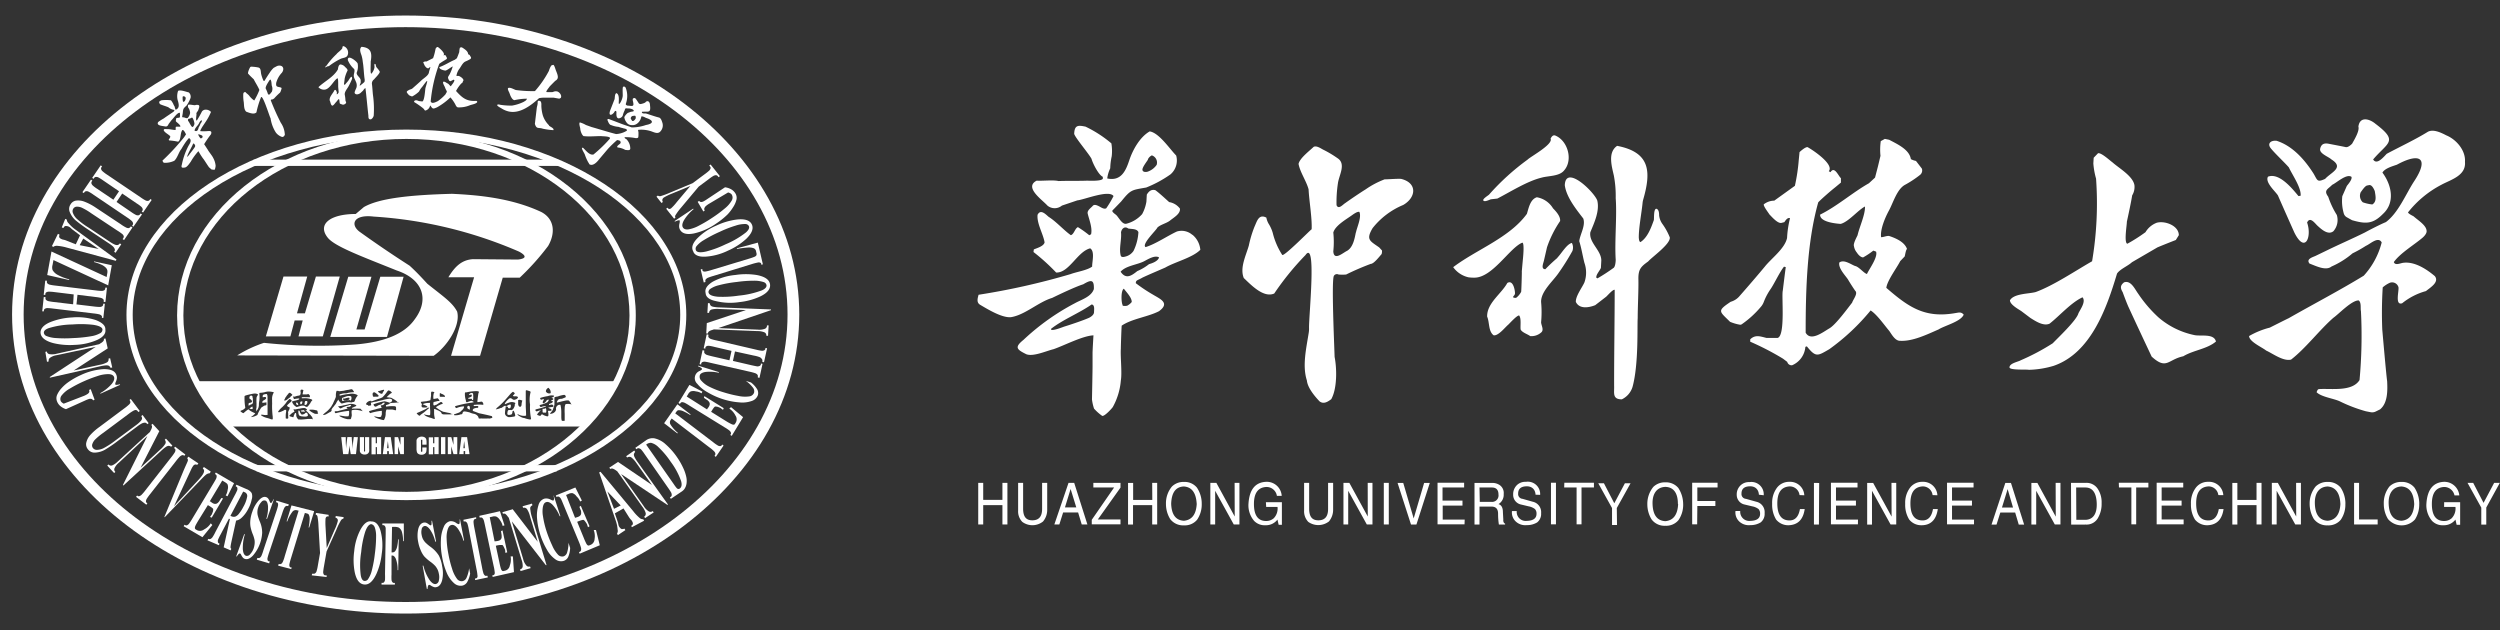<svg id="图层_1" data-name="图层 1" xmlns="http://www.w3.org/2000/svg" viewBox="0 0 441.03 111.15"><rect x="0" y="0" width="441.03" height="111.15" fill="#333333" stroke="none"/><defs><style>.cls-1,.cls-2{fill:#fff;}.cls-2{fill-rule:evenodd;}</style></defs><path class="cls-1" d="M71.55,108.24c-38.28,0-69.42-23.66-69.42-52.75S33.27,2.74,71.55,2.74,141,26.41,141,55.49,109.83,108.24,71.55,108.24Zm0-103.45C34.4,4.79,4.17,27.53,4.17,55.49S34.4,106.2,71.55,106.2s67.38-22.75,67.38-50.71S108.7,4.79,71.55,4.79Z"/><polyline class="cls-2" points="46.9 59.34 50.01 48.78 54.2 48.78 52.39 55.28 53.79 55.28 55.73 48.78 59.94 48.78 56.95 59.34 52.66 59.34 53.4 56.53 51.98 56.53 51.23 59.34 46.9 59.34"/><polyline class="cls-2" points="61.44 48.82 58.26 59.44 68.27 59.44 71.2 48.82 67.09 48.82 64.32 58.12 62.87 58.12 65.53 48.82 61.44 48.82"/><path class="cls-2" d="M41.83,62.7l34.67.07c2.36-1.67,4.78-5.26,4.15-7.79-.84-1.63-2.42-2.64-5.27-4.93-1-1.1-2-2.16-3.12-3.18q-4.47-2.86-8.84-6c-1.7-1.3-1-3.1,2.52-2.66a76.38,76.38,0,0,1,25.63,6.18c1.55.85,1.07,1.25-.2,1.4l-7.94-.07c-1.87.13-3.1,1.15-4.33,3.19h4.54L79.57,62.77h5.12l4-13.79h3a44.2,44.2,0,0,0,5-5.58c1.29-2.2,1.2-4.73-1.2-6-5.36-2.51-11.33-3-15.76-3.21-7.29.2-12.8.76-15.54,2.34l-1.44,1.22c-4.54,0-6.81,1.83-4.94,4.17C59.05,43.5,64,45.3,70,47.72c4.61,1.54,5.78,5.11,3.17,8.6-1.8,2.58-5.3,4-10.35,4.44a91.93,91.93,0,0,1-16.25-.28,21.45,21.45,0,0,0-4.73,2.22"/><path class="cls-2" d="M54,72.79s-.1,0-.21.16a1.33,1.33,0,0,1-.3.15.39.39,0,0,0-.2.06h0c-.06,0-.12-.06-.19-.16a1,1,0,0,1-.22-.41c0-.1-.08-.15-.14-.15s-.09,0-.1,0a.22.22,0,0,0,0,.14,1.22,1.22,0,0,0,.12.67q.18.24,1.08.24a.79.79,0,0,0,.41-.09.23.23,0,0,0,.07-.13.85.85,0,0,0-.16-.44C54,72.82,54,72.79,54,72.79Zm-.85-.18a6.24,6.24,0,0,0,.66,0s0,0,0,0l0-.06-.25-.21-.51.1s0,0,0,0a.75.75,0,0,0,.11.14Zm-8.58-2.48a.34.34,0,0,0-.09-.27.23.23,0,0,0-.17-.08.36.36,0,0,0-.24.13.3.3,0,0,0-.07.16c0,.16,0,.26.1.32a.7.7,0,0,1,.29.24.61.61,0,0,1,.06.25.11.11,0,0,1-.09.09.87.87,0,0,1-.31.1c-.13,0-.19.1-.2.17s0,.15,0,.21,0,0,0,.06,0,0,0,.06l.2-.1.24-.14s0,0,.06,0a.38.38,0,0,0,.27-.32,4,4,0,0,1,0-.71A.25.25,0,0,1,44.54,70.13Zm15.91.6,0,0,1.21-.15a.79.79,0,0,1,.15.12h0a.68.68,0,0,0,.16-.54q0-.19-.09-.24a.43.43,0,0,0-.24-.06,1.36,1.36,0,0,0-.6.08l-.27.09-.31.12-.14.06a1.19,1.19,0,0,0,0,.46S60.45,70.72,60.45,70.73Zm.12-.43.15,0,.09,0a2.93,2.93,0,0,1,.66-.15.13.13,0,0,1,.15.15.24.24,0,0,1-.06.18,1.23,1.23,0,0,1-.67.16.72.72,0,0,1-.25,0l0,0a.8.8,0,0,1-.09-.14A.1.1,0,0,1,60.57,70.3ZM53.8,71.43l.08,0,.11,0a.63.63,0,0,0,.24-.51.16.16,0,0,0-.12-.18H54c-.11,0-.18,0-.2.12a.85.85,0,0,1-.06.19.43.43,0,0,1,0,0s0,.07,0,.11a.59.59,0,0,0,0,.14C53.68,71.39,53.72,71.43,53.8,71.43Zm-9.36.33h0s0,0,0,0a2.19,2.19,0,0,0-.35.24c-.05,0-.08.06-.08.07l0,0a1.24,1.24,0,0,0,.47.1c.06,0,.09,0,.09-.1a.62.62,0,0,0-.07-.37Zm39-2.33a.28.28,0,0,0-.21-.11.61.61,0,0,0-.38.15q-.12.12-.12.15l0,.06.32-.06h.06a.1.1,0,0,1,.09,0,.45.45,0,0,1,0,.32,2.05,2.05,0,0,1-.47.22c-.08,0-.13.08-.13.13s0,.05.1.06h0c.34,0,.51,0,.52,0s.06.22.09.23l.08,0a.09.09,0,0,0,.08-.1A4.46,4.46,0,0,0,83.45,69.43Zm-31,2h.11c.05,0,.07,0,.07-.06l-.08-.2a.19.19,0,0,0-.18-.14.38.38,0,0,0-.13,0,.12.12,0,0,0,0,.09.32.32,0,0,0,.07.2A.23.23,0,0,0,52.43,71.45Zm.66-.11s.09,0,.15-.1a.61.61,0,0,0,.09-.4.32.32,0,0,0-.17,0,.26.26,0,0,0-.21.12v.25C53,71.29,53,71.34,53.09,71.34Zm29.58.27a.18.18,0,0,0-.17.07.29.29,0,0,0,0,.41.77.77,0,0,0,.38.19.05.05,0,0,0,0-.06l0-.37C82.86,71.69,82.79,71.61,82.67,71.61ZM96,72.12l-.15,0c-.08,0-.12,0-.13,0s0,.11,0,.25a.64.64,0,0,0,0,.07,2.34,2.34,0,0,0,0,.26v0a.24.24,0,0,0,.1.08.65.65,0,0,0,.26,0,.39.39,0,0,0,.23,0,.13.13,0,0,0,.05-.11,1.35,1.35,0,0,0-.06-.67Zm-6.68-.39a.37.37,0,0,1,.3.08.49.49,0,0,1,0,.13s0,.07.14.07A.28.28,0,0,0,90,72a.6.6,0,0,0,.12-.34,1.09,1.09,0,0,1,0-.18.22.22,0,0,0,0-.08.48.48,0,0,0-.31,0,2.4,2.4,0,0,0-.58.35.05.05,0,0,0,0,0Zm-54.6-4.48a25.42,25.42,0,0,0,5.45,8h63.06a35.55,35.55,0,0,0,5.5-8Zm61.84,1.27a.3.3,0,0,1,.22-.1l0,0,.09.12a.92.92,0,0,1,.27.81.85.85,0,0,1-.23.06.69.69,0,0,1-.49-.19c-.08-.08-.12-.14-.12-.2A.62.62,0,0,1,96.59,68.52Zm-5,2h0a1.68,1.68,0,0,1,.59.15s0,0,0,0a2.5,2.5,0,0,0-.14.65.53.53,0,0,1-.15.42.41.41,0,0,1-.19,0,.16.16,0,0,1-.13-.08.78.78,0,0,1-.13-.39l0-.64a.19.19,0,0,1,0-.07C91.43,70.59,91.48,70.55,91.58,70.55Zm-14-1.1s0,0,.1-.07l0,0a.72.72,0,0,1,.21.12,1.41,1.41,0,0,1,.53.28.28.28,0,0,1,.1.25s0,0,0,0a1.82,1.82,0,0,1-.33,0l-.26,0,0,0H77.8c-.12,0-.2,0-.23-.1C77.58,69.64,77.58,69.48,77.59,69.45ZM66.82,69l.38-.12h0a3.59,3.59,0,0,1,.55-.13s0,0,0,0a1.42,1.42,0,0,0,0,.16,2.46,2.46,0,0,0-.32.55.12.12,0,0,1-.1,0,.64.64,0,0,1-.38-.15c-.17-.1-.26-.2-.26-.31S66.76,69.05,66.82,69Zm-1,.28a.38.38,0,0,1,.23-.08s.15.07.32.2.43.35.43.43-.1.16-.29.16a1.86,1.86,0,0,0-.42,0c-.2,0-.3,0-.3-.11Q65.67,69.45,65.8,69.31Zm-14,1.45a4.4,4.4,0,0,0,.91-.25.17.17,0,0,0,.07-.14s0-.05-.08-.05a4.32,4.32,0,0,0-.8.11.12.12,0,0,1-.11-.08.56.56,0,0,1,0-.08l-.08-.15a.09.09,0,0,1,0-.05s0-.07.12-.14l.1.1h0a2.86,2.86,0,0,1,.61-.19.88.88,0,0,0,.39-.12l.09-.3a.38.38,0,0,0,0-.16A.89.89,0,0,0,53,69a1,1,0,0,1,.06-.21.4.4,0,0,1,.16-.06.68.68,0,0,1,.26.07s.06,0,.06,0a1,1,0,0,0-.06.22l-.1.49s0,.07.08.07l.1,0a4.14,4.14,0,0,1,.5,0l.1,0h0a.65.65,0,0,1,.2-.06s.11,0,.2.14a.66.66,0,0,1,.11.16v.25a.12.12,0,0,1-.1,0h-.76a1.19,1.19,0,0,0-.3,0l-.16,0c-.08,0-.12,0-.12.11s0,.08.09.08l.15,0a3.32,3.32,0,0,1,1.45.18q.18.09.18.15a.58.58,0,0,1-.07.11.94.94,0,0,0-.27.41,1.88,1.88,0,0,0-.18.24c-.13.16-.21.28-.27.34l0,0a.37.37,0,0,1-.47,0c-.17-.18-.53-.18-1.09,0l-.4.12a1,1,0,0,1-.23-.13l-.21-.17a1.76,1.76,0,0,1-.42-.72C51.53,70.85,51.61,70.8,51.77,70.76Zm-1.64-.23a1.72,1.72,0,0,0,.13-.27,1.19,1.19,0,0,1,.21-.31,1.21,1.21,0,0,1,.26-.34l.12-.16a.28.28,0,0,1,.21-.13c.07,0,.16.06.29.18s.17.15.17.19-.15.18-.4.39c0,0,0,0,.07,0l-.08.06h0a3.09,3.09,0,0,0-.36.26,1.22,1.22,0,0,1-.57.31s-.07,0-.07-.07A.43.43,0,0,0,50.13,70.53Zm-1.86-1.28A2,2,0,0,0,48,70.42c0,.18,0,.35,0,.53a3,3,0,0,1,0,.46,14.89,14.89,0,0,0,.12,2.17,1.43,1.43,0,0,0,0,.26.09.09,0,0,1,0,.06q0,.09-.12.09a.83.83,0,0,1-.27-.06,4.66,4.66,0,0,0-.72-.22,3.18,3.18,0,0,1-.92-.42.4.4,0,0,1-.06-.11s.14-.05.43,0a1.77,1.77,0,0,0,.74,0,.3.3,0,0,0,0-.18c0-.22,0-.48,0-.79s0-1,0-2.14v0c0-.33-.08-.51-.14-.55a.31.31,0,0,0-.17,0,1.3,1.3,0,0,0-.33.07.29.29,0,0,0-.22.28V70c0,.05,0,.08.05.08a2.15,2.15,0,0,1,.34-.05q.21,0,.21.18s0,0,0,.07-.18.22-.46.37a.36.36,0,0,0-.21.34s0,.07.08.07l.54-.06A.1.1,0,0,1,47,71a.34.34,0,0,1,0,.15c0,.16,0,.26,0,.3a.93.93,0,0,1-.29.09l-.05,0h0c-.31.19-.5.32-.58.38l0,0a.62.62,0,0,0-.1.17,5.17,5.17,0,0,0-.53,1,.19.19,0,0,1-.12.16,2.83,2.83,0,0,1-.93.33c-.07,0-.1,0-.1,0a.92.92,0,0,1,.13-.14s0,0,.05,0a.54.54,0,0,1,.13-.11c.27-.23.41-.36.41-.4s0,0-.13-.08a4.31,4.31,0,0,1-.88-.48.48.48,0,0,0-.16-.15.92.92,0,0,0-.25.13l-.26.2-.39.34a1,1,0,0,1-.36-.19c-.11-.08-.17-.14-.17-.18s.1-.09.28-.15l.23-.12c.23-.17.34-.27.34-.33a10.31,10.31,0,0,1-.13-2c0-.07.11-.13.32-.19a12.25,12.25,0,0,1,1.34-.3,1.17,1.17,0,0,1,.7.13s0,.13-.13.31a.76.76,0,0,0-.12.36,7.79,7.79,0,0,0,0,.89c0,.29,0,.55,0,.78a1.15,1.15,0,0,0,0,.7s0,0,0,0h0v0h0a.57.57,0,0,1,.16-.31,1.62,1.62,0,0,0,.26-.79.39.39,0,0,0,0-.14,4.31,4.31,0,0,1,.08-.68,5.31,5.31,0,0,0,0-1.26s0-.1.12-.13H46a4.13,4.13,0,0,0,.68-.1,3,3,0,0,1,.6-.12,4.05,4.05,0,0,1,1,.12.1.1,0,0,1,0,.08Zm2.54,3.68a2.82,2.82,0,0,0,0,.77c0,.13-.07.19-.18.19a.48.48,0,0,1-.27-.06.3.3,0,0,1,0-.16,3.56,3.56,0,0,1,.07-1s0-.14,0-.33a.07.07,0,0,0-.08,0H50.2l-.1.07a3.38,3.38,0,0,1-.81.34.18.18,0,0,1-.09,0c-.09,0-.14,0-.14-.06s.26-.45.77-.88l.1-.1c.08-.08.15-.16.23-.23a.83.83,0,0,1,.16-.19s.14-.18.36-.5l.39-.38a.41.41,0,0,1,.19.08c.13.11.2.18.2.22s-.13.25-.35.38l-.12.12,0,0a3.45,3.45,0,0,0-.34.33s0,0,0,0,0,.24.3.3l.17.09a2.06,2.06,0,0,1-.12.42A1,1,0,0,0,50.81,72.93Zm4.28,1a.79.79,0,0,1-.26,0h-.51L53.4,74a5.42,5.42,0,0,1-.65,0l-.11,0a1.18,1.18,0,0,1-.38-.66,1.38,1.38,0,0,0,0-.25c0-.15-.07-.23-.12-.23S52,72.81,52,73s0,0,0,0a1.05,1.05,0,0,0-.15.3.45.45,0,0,0-.06.21c0,.06,0,.09-.12.09l-.39-.12c-.14,0-.22-.1-.22-.14a.05.05,0,0,1,0,0s0-.08.15-.18a2.12,2.12,0,0,1,.37-.32.62.62,0,0,1,.18-.11c.13-.07.19-.12.19-.15a2.26,2.26,0,0,0-.19-.31s.06-.06.14-.06a1,1,0,0,0,.32,0,3.07,3.07,0,0,1,.56-.11h.06a3.12,3.12,0,0,1,.85-.12.58.58,0,0,1,.48.32s0,.06-.1.08l-.12,0s-.06,0-.06,0a.14.14,0,0,0,.08.07,1.16,1.16,0,0,1,.21.16c.26.25.39.39.39.43a.66.66,0,0,1,.24.22.64.64,0,0,0,.12.15,1,1,0,0,1,.25.54A.06.06,0,0,1,55.09,74Zm1-1c0,.08-.07.12-.11.12L55.55,73l-.33-.17a2.53,2.53,0,0,1-.67-.47c0-.06.07-.09.23-.09l.32,0a2.81,2.81,0,0,1,.5.07,1.32,1.32,0,0,0,.26.05.18.18,0,0,1,.11.07A.9.9,0,0,1,56.05,73Zm2.38-.61a.4.4,0,0,1-.07.24,1.74,1.74,0,0,1-.22.18s-.06,0-.06,0l-.65.38a1.84,1.84,0,0,1-.31.1.29.29,0,0,1-.21,0c0-.08.23-.28.67-.62a.34.34,0,0,1,.09-.08v0a5.15,5.15,0,0,0,.69-.78,4.37,4.37,0,0,1,.3-.5l0-.06a1.87,1.87,0,0,0,.12-.25h0l.26-.56a.47.47,0,0,1,.07-.17l.05-.19c0-.08,0-.13,0-.17s0-.1,0-.14a2.25,2.25,0,0,1,.13-.72s.06,0,.15,0h.11l.19.07.82-.09a6.1,6.1,0,0,1,.89-.17,2.75,2.75,0,0,1,.47-.1.22.22,0,0,1,.14.06.25.25,0,0,1,.11.12l.05.07c.08.1.13.17.13.21s0,.07-.07.07a4.89,4.89,0,0,0-1.28.2,2.4,2.4,0,0,0-.79.08l-.33.09-.06,0a1.24,1.24,0,0,0,0,.23H60a8.48,8.48,0,0,1,1.58-.29,2.15,2.15,0,0,1,1.29.1q.24.12.24.18a2.5,2.5,0,0,0-.53.94h0a.91.91,0,0,0-.1.18.3.3,0,0,1-.18,0L62,71a2.55,2.55,0,0,0-.94,0c-.5.13-.77.19-.8.19a2,2,0,0,1-.59-.7h0s0,0,0,0a.42.42,0,0,0-.1.2l-.05.06-.06.06-.21.41-.15.2a3.57,3.57,0,0,0-.27.35A1.51,1.51,0,0,0,58.43,72.41Zm5.47.2a.92.92,0,0,1-.42-.07,5.81,5.81,0,0,0-.63-.11,2.49,2.49,0,0,0-.89.07,2.27,2.27,0,0,0,0,.68h0c0,.19,0,.29,0,.31-.09.33-.14.5-.14.51a.15.15,0,0,1-.14.07l0,0-.39,0-.07,0a4.26,4.26,0,0,1-1.33-.49c-.08-.07-.13-.12-.13-.15a3.26,3.26,0,0,1,.53.06l.52.08h.24l.15,0c.12,0,.2,0,.22-.09a1.58,1.58,0,0,0,.08-.59c0-.17,0-.27-.08-.29h0a15.47,15.47,0,0,0-2.22.4.21.21,0,0,1-.12,0,.35.35,0,0,1-.13-.27s.07-.07.19-.07l.22,0c.16,0,.41-.1.73-.17s.71-.17,1.16-.3h0l0,0c-.14-.12-.21-.19-.21-.22s.15-.08.38-.08a.57.57,0,0,0,.32-.1.39.39,0,0,0,.12-.24l0,0-.24,0-.28.11a4.87,4.87,0,0,0-1.16.43.41.41,0,0,1-.19.08.17.17,0,0,1-.13-.05,3.27,3.27,0,0,1-.33-.32s0,0,0,0,0,0,.09,0l.59-.09h0a4.15,4.15,0,0,1,.48-.11l.42-.09.58-.14a1.94,1.94,0,0,1,.8.11l.14.07c.09,0,.13.08.13.12s0,.08-.1.11l-.58.26a.11.11,0,0,0-.08.1.25.25,0,0,1,0,.08l0,0H62a15.12,15.12,0,0,1,1.52,0l.08,0a3.06,3.06,0,0,0,.33.36A.17.17,0,0,1,63.9,72.61Zm1-1q-.42-.09-.42-.21h0a.8.8,0,0,1,.27-.36,1.07,1.07,0,0,1,.53-.22c.08,0,.12,0,.11.07a1.24,1.24,0,0,0,0,.64v0c0,.09-.07.13-.2.13A1.54,1.54,0,0,1,64.92,71.6ZM70.29,71h-.15a9.14,9.14,0,0,1-1.19.08,4.05,4.05,0,0,0-.35.21.59.59,0,0,1-.24.09l-.27.09c0,.06,0,.11,0,.16s.06.1.1.1a5.84,5.84,0,0,1,1.5-.06.27.27,0,0,1,.18.22l0,.17a1,1,0,0,1,0,.18c0,.09,0,.14-.13.14l-.45-.12a3,3,0,0,0-.68,0,1.18,1.18,0,0,0-.44,0,2,2,0,0,0-.13.79,2.3,2.3,0,0,1-.28,1,.17.17,0,0,1-.12.06h0a5.43,5.43,0,0,1-1.27-.4c-.23-.1-.34-.19-.34-.28a0,0,0,0,1,0,0,6.19,6.19,0,0,0,.65.13h0l.43,0a.57.57,0,0,1,.13-.08,2,2,0,0,1,.12-.34v-.56c0-.07,0-.1-.07-.1h0a9.51,9.51,0,0,0-2,.41c-.15-.19-.2-.31-.17-.36a9.87,9.87,0,0,1,1.07-.3,6.28,6.28,0,0,1,1-.25c.09,0,.13-.06.13-.09l-.15-.29s0-.08.1-.1a.64.64,0,0,0,.43-.15c.11-.12.16-.19.16-.23a.08.08,0,0,0-.09-.09.44.44,0,0,0-.34.17,1.59,1.59,0,0,1-.19.16,3,3,0,0,0-.53.15,1.34,1.34,0,0,1-.41.22.33.33,0,0,1-.13,0,.48.48,0,0,1-.26-.38.08.08,0,0,1,.06-.08h.06a10.37,10.37,0,0,1,1.8-.48,5.21,5.21,0,0,1,.88.25,1.07,1.07,0,0,0,.31-.14.38.38,0,0,0,.16-.29.23.23,0,0,0-.15-.2.79.79,0,0,0-.31-.08h0a7.45,7.45,0,0,0-1.28.27,11,11,0,0,0-1.1.27,2.26,2.26,0,0,0-.75.15.16.16,0,0,1-.1,0,.2.2,0,0,1-.06-.14v0c0-.06.09-.1.25-.11.5-.19.86-.33,1.11-.41a3.55,3.55,0,0,0,.68-.27,6.43,6.43,0,0,0,.83-1c.11-.15.2-.22.26-.22h0a1,1,0,0,1,.58.4s-.09.09-.27.18a2.31,2.31,0,0,0-.29.25l-.38.37s0,0,0,0l.8.1,0,0c.78.41,1.17.7,1.17.89S70.35,71,70.29,71ZM74,73.34a.56.56,0,0,1-.17-.09c-.21-.19-.32-.29-.32-.32s.11-.11.34-.19l.69-.31a0,0,0,0,1,0,0l.6-.29a1.37,1.37,0,0,1,.52-.24s.06,0,.06.05a.19.19,0,0,1-.1.1s-.3.27-.82.7l-.58.41C74.14,73.27,74.06,73.34,74,73.34Zm1.39-1.59c0,.06,0,.09,0,.1a.17.17,0,0,1-.1,0,1.68,1.68,0,0,1-.81,0,.28.28,0,0,1-.11-.23.66.66,0,0,1,.08-.33s0,0,.08,0l.07,0,0,0a.6.6,0,0,0,.08.08,2.92,2.92,0,0,1,.57.25l.14.11h0ZM79.89,73a1.13,1.13,0,0,1-.48.11c-.58,0-1,0-1.09,0s-.41-.06-.41-.16-.17-.3-.25-.33l-.26-.18-.07,0a3,3,0,0,0-.67-.29.1.1,0,0,0-.08,0v.79a4.8,4.8,0,0,0,.06.56l.06.28a.33.33,0,0,1,0,.13l-.07,0a1.41,1.41,0,0,1-.37-.11l-.2-.07a4.58,4.58,0,0,1-1-.37L75,73.28a.9.9,0,0,1-.24-.16v0h.15a2.08,2.08,0,0,0,.54.1h0a.67.67,0,0,0,.42,0l0,0a4.05,4.05,0,0,0,0-1.05,4.71,4.71,0,0,1,0-.47,2.24,2.24,0,0,1,0-.62l0,0a1.63,1.63,0,0,0-.3,0,2.66,2.66,0,0,0-.83.14.78.78,0,0,1-.22.07l-.06,0s0,0,0,0a.55.55,0,0,1-.22-.4v0s0,0,0,0l.47-.06.59-.06a1.42,1.42,0,0,1,.34-.08,1.51,1.51,0,0,0,.29-.1c.07-.47.1-.71.11-.73s0-.23,0-.34,0-.41.1-.43l.16,0h0l0,0a.94.94,0,0,1,.36.13v0l-.11.09v0a2.35,2.35,0,0,0-.09,1c0,.05,0,.07.08.07l.61-.11a.09.09,0,0,1,.08,0,1.52,1.52,0,0,1,.3.4.08.08,0,0,1-.07.07l-.21,0h0l-.62.16-.07,0c-.06,0-.09.08-.09.17a.8.8,0,0,0,0,.37.16.16,0,0,0,.15.09.94.94,0,0,0,.24-.11l.1,0c.41-.27.64-.42.68-.43l0,0a.32.32,0,0,1,.16-.08.32.32,0,0,1,.22.13.25.25,0,0,1,.08.19l-.3.1a.84.84,0,0,0-.22.11,2.56,2.56,0,0,0-.68.4,5.67,5.67,0,0,0,1.31.81h.07l.78.17h0a1.3,1.3,0,0,1,.68.25A.13.13,0,0,0,79.89,73Zm6.94.72-.44.12a2.87,2.87,0,0,0-.6,0l-.61,0a2.16,2.16,0,0,0-.48,0c-.16,0-.25,0-.26-.09a1.25,1.25,0,0,0-.11-.29.76.76,0,0,0-.1-.12A1.15,1.15,0,0,0,83.6,73a2.87,2.87,0,0,1-.77-.25c-.64-.16-1-.21-1.06-.13a.41.41,0,0,0-.18.31.26.26,0,0,1-.18.16l-.12,0a2.51,2.51,0,0,1-.89.17c-.21,0-.31,0-.31-.09s.09-.1.27-.16l.63-.23a.81.81,0,0,1,.18-.1c.21-.21.34-.33.4-.38a1,1,0,0,0,.3-.51c0-.07,0-.1-.09-.1h0a3.48,3.48,0,0,0-1.24.3.34.34,0,0,1-.2-.12s0,0,0,0c-.07-.16-.07-.23,0-.23a19.76,19.76,0,0,1,2.8-.6,2.9,2.9,0,0,0,.46-.1.8.8,0,0,0-.17-.12,1,1,0,0,0-.27-.11,4,4,0,0,0-.75.25.21.21,0,0,1-.22-.16s0-.07,0-.17a3.33,3.33,0,0,1-.17-1.31.15.15,0,0,1,.13-.11l.16,0A9,9,0,0,1,84,69c.29,0,.46.06.5.14a2.19,2.19,0,0,0-.12.33c-.11.8-.16,1.25-.16,1.35s0,.12.1.12l.61-.09a.26.26,0,0,1,.21.12.72.72,0,0,1,.14.35s0,0,0,0a.1.1,0,0,1-.12.09,6.57,6.57,0,0,0-1.36,0h-.09a.14.14,0,0,0-.14.08.25.25,0,0,0,0,.07c0,.06,0,.08.09.08h.16a2,2,0,0,1,.54,0,.16.16,0,0,1,0,.1s0,.06,0,0a.48.48,0,0,1,0,.12s0,.07-.05.08a1.73,1.73,0,0,0-.74.15.37.37,0,0,0-.17.22.32.32,0,0,0,0,.08.14.14,0,0,0,.1.13l1,.38q1.59.33,2.13.48c.12,0,.18.08.18.11S86.88,73.67,86.83,73.69ZM91,70.45a1,1,0,0,1-.26.08.47.47,0,0,1-.36-.13.61.61,0,0,0-.37-.16.41.41,0,0,0-.19.08,1.46,1.46,0,0,0-.22.2.8.8,0,0,0-.22.23,1.44,1.44,0,0,0-.33.49.05.05,0,0,0,.06.06l.35-.15a2.39,2.39,0,0,1,.33-.12,1.26,1.26,0,0,1,1,0c.07,0,.11.07.11.1a.26.26,0,0,1-.09.21.29.29,0,0,0,0,.09.66.66,0,0,1,0,.13,1.71,1.71,0,0,1-.08.23l-.12.24s0,0,0,0c-.14.21-.28.32-.43.32a1.52,1.52,0,0,0-.5,0,.51.51,0,0,0-.14.34c-.06.21-.05.36,0,.43a.43.43,0,0,0,.23.08,1.62,1.62,0,0,0,.37-.06.26.26,0,0,0,.18-.14.68.68,0,0,0,.08-.31c0-.15.07-.22.17-.22a.09.09,0,0,1,.06,0l.16.39a2.16,2.16,0,0,1,.1.42c0,.07,0,.12-.06.15a.52.52,0,0,1-.21.07h0c-.63.11-1,.13-1.1,0a.71.71,0,0,1-.44-.54s0-.45.15-1.26c0-.06,0-.1,0-.1l-.22,0h0l-.14.09a1.43,1.43,0,0,0-.28.19.38.38,0,0,1-.13.08l-.11,0a2.28,2.28,0,0,1-.39.15l-.35.09h-.08a.12.12,0,0,1-.08,0,0,0,0,0,1,0,0,.05.05,0,0,1,0,0,.64.64,0,0,0,.14-.15.34.34,0,0,1,.11-.13s0,0,0,0a11.77,11.77,0,0,0,1.44-1.39l.77-.88a.21.21,0,0,0,.06-.08c.28-.29.46-.44.52-.44s.11,0,.17.13l.06,0a1.26,1.26,0,0,1,.1.15,3.5,3.5,0,0,1-.33.38c0,.06,0,.1.15.11a.91.91,0,0,0,.35,0q.39.06.39.21C91.29,70.29,91.21,70.37,91,70.45ZM93.45,74a4.47,4.47,0,0,1-1-.27l-.11,0a2.13,2.13,0,0,1-.44-.17c-.42-.22-.62-.38-.62-.5a.6.6,0,0,1,.24.09,2,2,0,0,0,.91.21.77.77,0,0,0,.38-.06s0-.52-.06-1.51c0-.36,0-.61,0-.74a.59.59,0,0,1,0-.13V69a.16.16,0,0,1,.07-.15.19.19,0,0,1,.11,0l.41.12c.18.06.27.13.27.19s0,0,0,0h0a5.13,5.13,0,0,0-.1,2.21,10.09,10.09,0,0,0,.17,2.46A.17.17,0,0,1,93.45,74Zm3.27-.64a.2.2,0,0,1-.18.09,3.56,3.56,0,0,1-.65-.22.06.06,0,0,0,0,0l0,0c-.23-.18-.39-.17-.47.05a.22.22,0,0,1-.18.08,1.79,1.79,0,0,1-.37-.13c-.07,0-.11-.08-.11-.12s.15-.24.44-.55l.09-.1a.17.17,0,0,1,.05,0l.1-.09s0,0,0,0h0l0,0a3,3,0,0,0-.71.2h-.07a.34.34,0,0,1-.19-.15.16.16,0,0,1,0-.16.3.3,0,0,1,.17-.07c.51-.13.78-.2.83-.2l.52-.18.3-.08s0,0,0,0a.15.15,0,0,0,0-.08.06.06,0,0,0-.06,0,1.65,1.65,0,0,0-.74.15l-.13,0a.59.59,0,0,1-.18-.3c.05,0,.09-.08.12-.08h.07a.44.44,0,0,1,.15-.05,5.2,5.2,0,0,0,1-.38c.18-.16.27-.3.27-.4s0-.09-.07-.09a.51.51,0,0,0-.36.24,1,1,0,0,1-.42.39l-.07,0h0c-.08,0-.12,0-.12-.14a.23.23,0,0,1,0-.11l.22-.44a.37.37,0,0,0-.23,0l-.31.09a.66.66,0,0,1-.15-.32,7.38,7.38,0,0,1,1.37-.33,1.87,1.87,0,0,1,1.09-.08h0v0c0,.15-.1.25-.29.31a.34.34,0,0,0-.16.06s0,0,0,0l0,0,.18.08q.29.15-.06.33c-.13.06-.2.12-.2.17a.06.06,0,0,1,0,0l.09,0a.4.4,0,0,1,.2,0,.21.21,0,0,1,0,.13c0,.1-.1.18-.29.26a2.33,2.33,0,0,0-.36.14.29.29,0,0,0,0,.09.1.1,0,0,0,.07.09,2.28,2.28,0,0,1,.43-.09.29.29,0,0,1,.17.07.33.33,0,0,1,.12.23c0,.06-.1.11-.28.14l-.09,0-.4.06c-.08,0-.11,0-.11.09v0a.91.91,0,0,0,.24.11c.2.08.3.16.3.25s0,.09-.1.14h0a2.25,2.25,0,0,1-.51,0,.61.61,0,0,0,0,.21v0A1.48,1.48,0,0,1,96.72,73.4Zm4-2.07-.16,0s0,0,0,0a2,2,0,0,0-.75,0,.26.26,0,0,0-.11.17,1.75,1.75,0,0,0-.08.53,7.77,7.77,0,0,0,0,1c0,.47,0,.84,0,1.09s-.11.16-.32.16a.33.33,0,0,1-.15,0c-.09-.05-.13-.33-.13-.82s0-.55,0-.61a5.6,5.6,0,0,0-.15-1.39.09.09,0,0,0-.07,0,.54.54,0,0,0-.22,0,.71.71,0,0,0-.5.68c.05.13,0,.31-.17.54A1.13,1.13,0,0,1,97,73v0a3,3,0,0,1,.31-.38l.24-.35a.2.2,0,0,1,0-.08s.08-.21.19-.52l.07-.31c0-.13,0-.24,0-.36q0-.87,0-.9a1.6,1.6,0,0,1,.58-.15h0a4.89,4.89,0,0,1,1.11-.29.26.26,0,0,1,.2.08.36.36,0,0,1,.11.21.65.65,0,0,0,0,.11s-.16.1-.41.18a1.45,1.45,0,0,1-.29.11c-.38,0-.6.1-.68.22s-.23.32-.19.44h.08c.9-.23,1.45-.35,1.64-.37l.3,0s.1,0,.18.12a1.55,1.55,0,0,1,.2.29.57.57,0,0,1,.09.2C100.88,71.29,100.83,71.33,100.73,71.33Z"/><path class="cls-1" d="M71.26,77.12v3h-.64l-.39-1.38v1.38h-.62v-3h.62l.42,1.36V77.12h.61m-2.71,1.95c0-.34-.08-.77-.12-1.27-.07.58-.12,1-.14,1.27Zm.39-1.95.42,3H68.6l0-.54H68.3l0,.54h-.77l.38-3Zm-1.7,0v3H66.5V78.88h-.22v1.27h-.74v-3h.74V78.2h.22V77.12Zm-2.11,0v2a2.57,2.57,0,0,1,0,.48.6.6,0,0,1-.12.29.64.64,0,0,1-.27.22,1,1,0,0,1-.4.08,1.06,1.06,0,0,1-.45-.09.64.64,0,0,1-.29-.24.56.56,0,0,1-.12-.3c0-.11,0-.33,0-.68V77.12h.74v2.27a1.18,1.18,0,0,0,0,.26s0,0,.09,0a.1.1,0,0,0,.09-.06,1.4,1.4,0,0,0,0-.29V77.12Zm-2,0-.33,3h-.92c-.09-.46-.16-1-.22-1.59q0,.39-.21,1.59h-.92l-.33-3H61L61,78.18l.07,1c0-.53.1-1.22.21-2.08h.77c0,.09,0,.42.08,1l.08,1.15c0-.73.11-1.45.2-2.15Z"/><path class="cls-1" d="M82,79.07c0-.34-.07-.77-.11-1.27-.08.58-.12,1-.14,1.27H82m.4-1.95.43,3h-.77l0-.54h-.27l0,.54h-.78l.39-3Zm-1.73,0v3H80l-.4-1.38v1.38H79v-3h.62L80,78.48V77.12Zm-2.11,0v3H77.8v-3Zm-1.18,0v3h-.75V78.88H76.4v1.27h-.76v-3h.76V78.2h.22V77.12Zm-2.13,1.32h-.75v-.53a1.48,1.48,0,0,0,0-.29.12.12,0,0,0-.11-.05.11.11,0,0,0-.12.07,1.53,1.53,0,0,0,0,.3v1.41a1.57,1.57,0,0,0,0,.29.12.12,0,0,0,.12.06.11.11,0,0,0,.11-.06,1.81,1.81,0,0,0,0-.32v-.38h.75v.12a2.52,2.52,0,0,1-.06.66.62.62,0,0,1-.28.35.9.9,0,0,1-.53.15,1,1,0,0,1-.55-.13.57.57,0,0,1-.28-.35,2.19,2.19,0,0,1-.07-.66v-.89c0-.22,0-.39,0-.49a.68.68,0,0,1,.13-.32.76.76,0,0,1,.29-.24,1.12,1.12,0,0,1,1,0,.65.65,0,0,1,.29.33,2.46,2.46,0,0,1,.06.63Z"/><path class="cls-1" d="M71.69,88.23c-27.23,0-49.38-14.66-49.38-32.68S44.46,22.86,71.69,22.86s49.38,14.66,49.38,32.69S98.92,88.23,71.69,88.23Zm0-64.26C45.07,24,23.41,38.13,23.41,55.55S45.07,87.12,71.69,87.12,120,73,120,55.55,98.31,24,71.69,24Z"/><path class="cls-1" d="M71.7,87.88c-22.31,0-40.46-14.46-40.46-32.24S49.39,23.4,71.7,23.4s40.46,14.46,40.46,32.24S94,87.88,71.7,87.88Zm0-63.37c-21.7,0-39.35,14-39.35,31.13S50,86.77,71.7,86.77s39.35-14,39.35-31.13S93.4,24.51,71.7,24.51Z"/><rect class="cls-1" x="44.74" y="28.16" width="53.73" height="1.11"/><rect class="cls-1" x="45.28" y="82.05" width="52.93" height="1.11"/><path class="cls-2" d="M26,88.8l-.19.24L24,87.65l.19-.24.11.09a.36.36,0,0,0,.35,0,.94.94,0,0,0,.35-.24,7.64,7.64,0,0,0,.67-.79l4.53-5.79a9,9,0,0,0,.63-.87.93.93,0,0,0,.12-.38.33.33,0,0,0-.13-.3l-.12-.09.19-.24,1.81,1.38-.19.24-.11-.09a.39.39,0,0,0-.35,0,1.09,1.09,0,0,0-.35.24,9.06,9.06,0,0,0-.67.79l-4.53,5.79a9,9,0,0,0-.63.87,1,1,0,0,0-.12.38.36.36,0,0,0,.13.31l.12.09"/><path class="cls-2" d="M37.18,83.21l-.18.28a1.16,1.16,0,0,0-.77.35c-.25.2-.74.73-1.53,1.55l-5.65,5.86L29,91.19l3.27-7.89c.46-1.11.78-1.74.84-1.94a.5.5,0,0,0-.08-.52l.19-.28L35,81.75,34.8,82l-.06,0a.42.42,0,0,0-.45,0,.71.71,0,0,0-.28.29,3.08,3.08,0,0,0-.2.34l-.51,1.09L30.7,89.3l3.77-4.06q.69-.73.9-1a3.51,3.51,0,0,0,.35-.46,2,2,0,0,0,.23-.43A.75.75,0,0,0,36,83a.49.49,0,0,0-.23-.34l.19-.28,1.23.82"/><path class="cls-2" d="M39.21,84.77,37,88.45l.08,0c.21.13.8.75,1.34.26.34-.31.2-.25.65-.86l.28.08-2,3.39-.3-.12c.32-.49.29-.34.42-.73a1.24,1.24,0,0,0,.14-.65c0-.17-.76-.61-.94-.71L35,91.81c-.31.52-.49.84-.55,1a.94.94,0,0,0-.07.34.32.32,0,0,0,.17.26l.23.13A1.16,1.16,0,0,0,36,93.4a3,3,0,0,0,1.18-1.08l.28.3-1.75,2.15L32.4,92.83l.15-.26.13.07a.36.36,0,0,0,.36,0,.91.91,0,0,0,.31-.26,9.28,9.28,0,0,0,.56-.86l3.73-6.22c.26-.43.41-.7.46-.8a1.08,1.08,0,0,0,.12-.44.36.36,0,0,0-.17-.36l-.13-.08.15-.26,3.22,1.88-1.16,2.31-.31-.15a2.33,2.33,0,0,0,.34-1,1.5,1.5,0,0,0,0-.9c-.05-.15-.23-.3-.52-.47l-.4-.24"/><path class="cls-2" d="M42.9,86.72,40.65,91l.16.07a1,1,0,0,0,.69.07,1.54,1.54,0,0,0,.66-.53,6.43,6.43,0,0,0,.77-1.2,5.53,5.53,0,0,0,.66-1.74.7.7,0,0,0-.38-.82l-.31-.13m-2.52,4.79-1.44,2.74a9.35,9.35,0,0,0-.49,1,.77.77,0,0,0,0,.39c0,.11.12.2.29.28l-.14.26-2-.86.14-.26a.48.48,0,0,0,.43,0,1.06,1.06,0,0,0,.3-.27,7,7,0,0,0,.56-1l3.34-6.34a9.35,9.35,0,0,0,.49-1,.77.77,0,0,0,0-.39c0-.11-.12-.2-.29-.28l.14-.27,1.79.78a1.75,1.75,0,0,1,.9.7,1.77,1.77,0,0,1,0,1.13,5.79,5.79,0,0,1-.6,1.64,5.48,5.48,0,0,1-1.25,1.65,1.87,1.87,0,0,1-.9.43l-.82,3.71c-.1.48-.15.79-.16.91a.41.41,0,0,0,.14.37l-.14.26-1.21-.53,1.1-5Z"/><path class="cls-2" d="M48.32,88.07l-1.21,3.46-.13,0a6.44,6.44,0,0,0,.3-2.23c-.06-.6-.22-.94-.5-1a.64.64,0,0,0-.67.26,2.35,2.35,0,0,0-.54.9,2.56,2.56,0,0,0-.11,1.43,8,8,0,0,0,.37,1.11,5,5,0,0,1,.42,2,6.71,6.71,0,0,1-1.62,4c-.51.54-1,.74-1.42.6a.77.77,0,0,1-.35-.22,2.06,2.06,0,0,1-.32-.51c-.07-.14-.13-.21-.2-.23s-.13,0-.23.09a1.75,1.75,0,0,0-.32.42l-.12,0,1.41-3.91.12,0a8.14,8.14,0,0,0-.36,2.68c.06.66.24,1,.55,1.13a.7.7,0,0,0,.74-.29,2.87,2.87,0,0,0,.61-1,4,4,0,0,0,.17-.74,3,3,0,0,0,0-.73,5.58,5.58,0,0,0-.3-1,7,7,0,0,1-.43-1.44,4.53,4.53,0,0,1,0-1.22,6,6,0,0,1,.34-1.37,5.6,5.6,0,0,1,1.14-2c.46-.5.89-.69,1.27-.57a.77.77,0,0,1,.37.25,1.51,1.51,0,0,1,.24.45c.09.21.16.33.22.34s.11,0,.17-.08a2.25,2.25,0,0,0,.3-.56l.1,0"/><path class="cls-2" d="M55.41,90.23l-.86,2.82-.11,0a8.46,8.46,0,0,0,.19-1.46,1.63,1.63,0,0,0-.14-.77c-.05-.12-.18-.2-.39-.25l-.32-.08-2.45,8a10.36,10.36,0,0,0-.27,1,1,1,0,0,0,0,.39.34.34,0,0,0,.25.23l.15,0-.09.28-2.3-.6.08-.28.15,0a.43.43,0,0,0,.36-.08.9.9,0,0,0,.24-.34,6.47,6.47,0,0,0,.34-1l2.44-8-.32-.08a.74.74,0,0,0-.78.28,6,6,0,0,0-.9,1.69l-.12,0,.86-2.82,3.95,1"/><path class="cls-2" d="M60.63,91.2l-.05.3a.64.64,0,0,0-.41.26,12.74,12.74,0,0,0-.86,1.76l-1.7,3.77-.46,2.63a10.09,10.09,0,0,0-.14,1,1,1,0,0,0,.08.38.37.37,0,0,0,.27.2l.26,0,0,.29L55,101.5l.06-.29.24,0a.38.38,0,0,0,.35-.12.74.74,0,0,0,.21-.36,7.65,7.65,0,0,0,.22-1l.38-2.18-.28-4.8A10.48,10.48,0,0,0,56,91.09a.41.41,0,0,0-.31-.3l.05-.3,2.23.33,0,.29h-.1a.32.32,0,0,0-.31.09.65.65,0,0,0-.13.28,10.72,10.72,0,0,0,0,1.48l.21,3.72L59,93.52A7.89,7.89,0,0,0,59.57,92a.65.65,0,0,0,0-.37.52.52,0,0,0-.39-.3l.05-.3,1.42.2"/><path class="cls-2" d="M65.55,92.46c-.42,0-.8.42-1.14,1.4a17.49,17.49,0,0,0-.69,3.52,14.33,14.33,0,0,0-.08,4.1c.11.63.34,1,.69,1a.68.68,0,0,0,.62-.34,4.75,4.75,0,0,0,.66-1.57,21.55,21.55,0,0,0,.52-2.88,23.59,23.59,0,0,0,.22-3.2A4.46,4.46,0,0,0,66.1,93c-.14-.31-.33-.48-.55-.5m0-.51q1.09,0,1.59,1.68a9.92,9.92,0,0,1,.2,4.05,11.66,11.66,0,0,1-.94,3.53q-.93,2-2.16,1.86c-.82-.08-1.37-.8-1.66-2.16a11.39,11.39,0,0,1-.09-3.73,10.14,10.14,0,0,1,1.17-3.91Q64.57,91.74,65.57,92Z"/><path class="cls-2" d="M69.16,93l-.08,4.45h.13a.62.62,0,0,0,.49-.21,1.91,1.91,0,0,0,.34-.73,7.49,7.49,0,0,0,.19-1.37h.11l-.09,5.44h-.11a5.3,5.3,0,0,0-.31-2Q69.56,98,69.2,98h-.13l0,3.32a8.7,8.7,0,0,0,0,1,.82.82,0,0,0,.14.36.35.35,0,0,0,.3.16h.15v.29l-2.35,0v-.3h.15a.35.35,0,0,0,.32-.16.94.94,0,0,0,.14-.38,10,10,0,0,0,0-1l.12-7.12c0-.55,0-.9,0-1a.92.92,0,0,0-.14-.37.41.41,0,0,0-.3-.16h-.15v-.29l3.79,0,0,3.11h-.13a6,6,0,0,0-.21-1.63,1.36,1.36,0,0,0-.54-.75,1.67,1.67,0,0,0-.74-.13h-.41"/><path class="cls-2" d="M81.15,91.61l.72,3.76-.13,0a6.47,6.47,0,0,0-1-2.15c-.37-.47-.73-.68-1.07-.61s-.51.29-.67.72A4.57,4.57,0,0,0,78.79,95a16.67,16.67,0,0,0,.31,2.73,19.61,19.61,0,0,0,.66,2.62,5.61,5.61,0,0,0,.83,1.72,1,1,0,0,0,1,.45,1,1,0,0,0,.71-.59,6,6,0,0,0,.46-1.68l.18.93a4.6,4.6,0,0,1-.54,1.53,1.32,1.32,0,0,1-.89.61,1.71,1.71,0,0,1-1.43-.46A5.1,5.1,0,0,1,78.79,101,12.53,12.53,0,0,1,78,98.28a12.4,12.4,0,0,1-.22-3,6,6,0,0,1,.51-2.33,1.61,1.61,0,0,1,1.08-1,1.56,1.56,0,0,1,1.11.31,1.18,1.18,0,0,0,.45.21c.08,0,.13-.08.15-.22a1.79,1.79,0,0,0,0-.61l.13,0"/><path class="cls-2" d="M86,101.58l.05.29-2.24.46,0-.29.14,0a.36.36,0,0,0,.27-.23.84.84,0,0,0,0-.4,6.79,6.79,0,0,0-.16-1l-1.36-7a7.72,7.72,0,0,0-.23-1,.81.81,0,0,0-.21-.32.35.35,0,0,0-.32-.1l-.14,0-.05-.29L84,91.24l0,.29-.14,0a.39.39,0,0,0-.27.23.84.84,0,0,0-.05.4,8.09,8.09,0,0,0,.15,1l1.36,7a9,9,0,0,0,.24,1,.93.93,0,0,0,.21.33.3.3,0,0,0,.31.09l.15,0"/><path class="cls-2" d="M114,78.45l4.89,7a6,6,0,0,0,.5.67.43.43,0,0,0,.22.13.34.34,0,0,0,.3-.06c.34-.24.42-.67.25-1.3a12.63,12.63,0,0,0-1.84-3.43,15,15,0,0,0-2.18-2.59,2.75,2.75,0,0,0-1.28-.75,1.22,1.22,0,0,0-.86.31M118.35,88l-.17-.24.13-.1a.37.37,0,0,0,.19-.31,1,1,0,0,0-.09-.44,9.77,9.77,0,0,0-.55-.85l-4.13-5.93a8.37,8.37,0,0,0-.63-.84.88.88,0,0,0-.35-.2.39.39,0,0,0-.36.06l-.14.1-.17-.25,1.84-1.29a2,2,0,0,1,1.5-.39,4.24,4.24,0,0,1,2,1.05,12.18,12.18,0,0,1,2,2.26,12,12,0,0,1,1.07,1.85,7.23,7.23,0,0,1,.56,1.58,3.31,3.31,0,0,1,.07,1.19,2.26,2.26,0,0,1-.37,1,1.84,1.84,0,0,1-.53.49Z"/><path class="cls-2" d="M130,43.8l3.69-1,.89,3.83-.28.08,0-.14a.34.34,0,0,0-.24-.25.8.8,0,0,0-.4,0,9.57,9.57,0,0,0-1,.26l-6.82,2.1a8.61,8.61,0,0,0-1,.34,1.15,1.15,0,0,0-.32.25.37.37,0,0,0-.08.33l0,.15-.29.08-.54-2.29.29-.09,0,.19a.34.34,0,0,0,.23.25,1,1,0,0,0,.4,0,8.89,8.89,0,0,0,1-.26l6.62-2a10,10,0,0,0,1-.35.67.67,0,0,0,.29-.25.65.65,0,0,0,0-.41l-.08-.36a.69.69,0,0,0-.43-.48,2.55,2.55,0,0,0-1-.11,16.13,16.13,0,0,0-1.93.25l0-.13"/><path class="cls-2" d="M21,33.74,18.2,31.83a8.82,8.82,0,0,0-.88-.55.94.94,0,0,0-.4-.07.4.4,0,0,0-.32.2l-.1.14-.24-.17,1.51-2.21.24.17-.1.14a.45.45,0,0,0-.06.39.79.79,0,0,0,.24.34,6.37,6.37,0,0,0,.81.61l5.92,4a7.17,7.17,0,0,0,.88.55.81.81,0,0,0,.4.07.43.43,0,0,0,.32-.19l.1-.14.24.16-1.51,2.21L25,37.36l.09-.14a.43.43,0,0,0,.07-.39.87.87,0,0,0-.23-.35,6.12,6.12,0,0,0-.82-.6l-2.55-1.74-1,1.49,2.54,1.74a7,7,0,0,0,.89.55.79.79,0,0,0,.4.07.42.42,0,0,0,.32-.2l.09-.13.25.16L23.54,40l-.24-.17.09-.13a.44.44,0,0,0,.06-.4.81.81,0,0,0-.23-.34,6.37,6.37,0,0,0-.81-.61l-5.92-4a6.31,6.31,0,0,0-.89-.55.77.77,0,0,0-.39-.07.42.42,0,0,0-.33.2l-.09.13-.25-.16,1.51-2.21.25.17-.1.13a.48.48,0,0,0-.06.4.92.92,0,0,0,.23.34,6,6,0,0,0,.82.61L20,35.23l1-1.49"/><path class="cls-2" d="M23.37,40.13l-1.48,2.22-.26-.17.08-.11a.52.52,0,0,0,.12-.41.86.86,0,0,0-.22-.34,8.66,8.66,0,0,0-1-.7l-4.52-3a10.87,10.87,0,0,0-1.7-1,2.09,2.09,0,0,0-.85-.16.74.74,0,0,0-.6.33.84.84,0,0,0-.06.82,2.77,2.77,0,0,0,.68,1,13.38,13.38,0,0,0,2,1.5l3.76,2.5a5.28,5.28,0,0,0,.92.53.94.94,0,0,0,.47.09.6.6,0,0,0,.43-.3l.25.17-1,1.49-.26-.17.06-.09a.43.43,0,0,0,.05-.4,1.36,1.36,0,0,0-.35-.49,6.48,6.48,0,0,0-.76-.56l-3.5-2.33a24.72,24.72,0,0,1-2.28-1.67,3.76,3.76,0,0,1-1-1.37,1.44,1.44,0,0,1,.1-1.46,1.37,1.37,0,0,1,.89-.65,3,3,0,0,1,1.51.16,9.59,9.59,0,0,1,1.94,1l4.52,3a6.46,6.46,0,0,0,1,.61.87.87,0,0,0,.4.07.56.56,0,0,0,.36-.3l.26.16"/><path class="cls-2" d="M14.06,43.25l3.34.67-2.71-1.84-.63,1.17m-.69-.15.75-1.59-1.32-1c-.3-.23-.37-.38-.58-.48a1.15,1.15,0,0,0-.69-.15q-.15,0-.36.36l-.27-.13.61-1.5.28.13a.86.86,0,0,0,.28.61,6.24,6.24,0,0,0,1.18,1.11l7.3,5.32-.12.23-8.75-2.36A8.16,8.16,0,0,0,10,43.36c-.18,0-.49.07-.57.2l-.27-.14,1.06-2.17.27.13,0,.09a.47.47,0,0,0,0,.45.8.8,0,0,0,.31.23,1.62,1.62,0,0,0,.28.11,3.07,3.07,0,0,1,.6.17Z"/><path class="cls-2" d="M19.14,50.37,9.43,45.88l-.16.86a1.55,1.55,0,0,0,0,.89,2.2,2.2,0,0,0,.93.87,7.94,7.94,0,0,0,2,.77l0,.13-3.87-.88.75-4.15,9.73,4.5.12-.68a1.51,1.51,0,0,0,0-.52,1.06,1.06,0,0,0-.33-.51,2.56,2.56,0,0,0-.76-.49,8,8,0,0,0-1.25-.44l0-.12,3.13.68-.64,3.58"/><path class="cls-2" d="M13,51.94l-3.37-.41a8.87,8.87,0,0,0-1.05-.08,1,1,0,0,0-.39.11.38.38,0,0,0-.19.3l0,.16-.29,0,.27-2.51.29,0v.16a.41.41,0,0,0,.13.36,1,1,0,0,0,.37.19,8.75,8.75,0,0,0,1,.16l7.18.86a8.61,8.61,0,0,0,1.05.08.94.94,0,0,0,.38-.11.38.38,0,0,0,.19-.3l0-.16.3,0-.27,2.51-.3,0V53.1a.38.38,0,0,0-.13-.36,1,1,0,0,0-.37-.19,8.75,8.75,0,0,0-1-.16L13.67,52l-.18,1.7,3.09.37a8.87,8.87,0,0,0,1.05.08.8.8,0,0,0,.38-.11.38.38,0,0,0,.19-.31l0-.15.3,0-.27,2.51-.3,0L18,56a.42.42,0,0,0-.14-.36,1,1,0,0,0-.37-.19,8.35,8.35,0,0,0-1-.16l-7.17-.86a8.87,8.87,0,0,0-1-.08.89.89,0,0,0-.38.11.39.39,0,0,0-.2.31l0,.15-.29,0,.27-2.51.3,0,0,.16a.41.41,0,0,0,.13.36,1,1,0,0,0,.37.19,8.75,8.75,0,0,0,1,.16l3.38.4L13,51.94"/><path class="cls-2" d="M18.08,58.16c0-.41-.59-.7-1.64-.86a19.09,19.09,0,0,0-3.68-.06,15,15,0,0,0-4.14.64c-.62.22-.91.5-.88.85a.72.72,0,0,0,.46.55,5.26,5.26,0,0,0,1.71.36,21.33,21.33,0,0,0,3,0,23.63,23.63,0,0,0,3.26-.34,4.73,4.73,0,0,0,1.5-.52.69.69,0,0,0,.4-.62m.51-.07c.14.72-.33,1.34-1.38,1.85a10.59,10.59,0,0,1-4,.9,12.36,12.36,0,0,1-3.75-.3c-1.45-.37-2.21-1-2.29-1.77s.54-1.49,1.85-2A12,12,0,0,1,12.73,56a10.59,10.59,0,0,1,4.16.46C18,56.89,18.6,57.42,18.59,58.09Z"/><path class="cls-2" d="M19,61.46l-6,3.9,4.57-1a4.38,4.38,0,0,0,1.26-.41.6.6,0,0,0,.31-.69l.29-.06.37,1.63-.3.06a.8.8,0,0,0-.31-.37,1.22,1.22,0,0,0-.48-.07,7.3,7.3,0,0,0-1.08.18l-8.84,2,0-.13,8.1-5.31L10,62.66a2.69,2.69,0,0,0-1.19.47.58.58,0,0,0-.23.52l0,.12-.29.06L8,62.08,8.25,62a.59.59,0,0,0,.49.48A3.19,3.19,0,0,0,10,62.4l7.5-1.68.26-.17a1.74,1.74,0,0,0,.49-.4.47.47,0,0,0,.07-.38l.29-.06L19,61.46"/><path class="cls-2" d="M21.24,67.87l-3.53,1.59,0-.12a7.66,7.66,0,0,0,2-1.61c.39-.49.53-.91.4-1.24S19.6,66,19.1,66a5.94,5.94,0,0,0-1.93.35,23,23,0,0,0-2.37.91,22.07,22.07,0,0,0-2.46,1.28,4.75,4.75,0,0,0-1.42,1.17,1,1,0,0,0-.22,1,.73.73,0,0,0,.2.27,1.33,1.33,0,0,0,.35.23l3.47-1.34a3.69,3.69,0,0,0,.75-.38,1,1,0,0,0,.26-.28.37.37,0,0,0,0-.32l0-.11.27-.12.69,1.85-.27.12a.46.46,0,0,0-.27-.25.87.87,0,0,0-.44,0,5.81,5.81,0,0,0-.7.28l-3.37,1.52a2.93,2.93,0,0,1-1-.55,2,2,0,0,1-.57-.8,1.5,1.5,0,0,1,0-1.16,4.34,4.34,0,0,1,.75-1.15,7.12,7.12,0,0,1,1.24-1.11,13.14,13.14,0,0,1,2.19-1.24,10.84,10.84,0,0,1,4.07-1.05c1.21,0,1.94.3,2.2,1a1.33,1.33,0,0,1,.1.61,2,2,0,0,1-.17.59,1.4,1.4,0,0,0-.13.49s.09.08.21.09a2.75,2.75,0,0,0,.62-.12l0,.11"/><path class="cls-2" d="M23.06,70.37l1.6,2.14-.25.18-.08-.1a.51.51,0,0,0-.35-.26.87.87,0,0,0-.39.1,7.37,7.37,0,0,0-1,.67l-4.35,3.24a11.25,11.25,0,0,0-1.52,1.26,2.2,2.2,0,0,0-.44.76.75.75,0,0,0,.11.67.86.86,0,0,0,.75.33,2.88,2.88,0,0,0,1.16-.31,14.52,14.52,0,0,0,2.07-1.36L24,75a5.44,5.44,0,0,0,.8-.7.93.93,0,0,0,.25-.4.64.64,0,0,0-.14-.5l.24-.19,1.07,1.44-.24.18-.07-.09a.45.45,0,0,0-.36-.18,1.41,1.41,0,0,0-.58.17,5.93,5.93,0,0,0-.78.52l-3.38,2.52a22.39,22.39,0,0,1-2.33,1.59,3.9,3.9,0,0,1-1.62.48,1.45,1.45,0,0,1-1.35-.58,1.39,1.39,0,0,1-.31-1.06,3,3,0,0,1,.65-1.37,9.84,9.84,0,0,1,1.65-1.48l4.34-3.24a8.91,8.91,0,0,0,.93-.75A.79.79,0,0,0,23,71a.57.57,0,0,0-.16-.44l.24-.18"/><path class="cls-2" d="M28.09,76.09,24.81,82.5l3.44-3.17a4.39,4.39,0,0,0,.89-1,.61.61,0,0,0-.08-.75l.22-.2,1.13,1.23-.22.2a.79.79,0,0,0-.46-.16,1.1,1.1,0,0,0-.45.18,6.63,6.63,0,0,0-.84.69l-6.67,6.13-.09-.09L26,76.92,21,81.6a2.75,2.75,0,0,0-.8,1,.55.55,0,0,0,.07.56l.08.09-.22.2-1.21-1.32.22-.2a.58.58,0,0,0,.66.17,3.3,3.3,0,0,0,1-.71l5.65-5.19.14-.28a1.86,1.86,0,0,0,.23-.6.49.49,0,0,0-.13-.36l.22-.2,1.21,1.32"/><path class="cls-2" d="M47.57,99.1l-.09.28-2.18-.65.1-.29.13,0a.38.38,0,0,0,.35-.08.87.87,0,0,0,.25-.33,8,8,0,0,0,.35-1l2.27-6.8a9.29,9.29,0,0,0,.29-1,.84.84,0,0,0,0-.39.3.3,0,0,0-.23-.23l-.14,0,.1-.29,2.18.66-.1.28-.14,0a.39.39,0,0,0-.34.07,1.07,1.07,0,0,0-.25.33,8.84,8.84,0,0,0-.35.95l-2.27,6.8a10.31,10.31,0,0,0-.3,1,.79.79,0,0,0,0,.38.31.31,0,0,0,.23.24l.13,0"/><path class="cls-2" d="M76.23,91.93l.7,3.62-.15,0a6.07,6.07,0,0,0-.9-2.1c-.37-.5-.7-.71-1-.65a.66.66,0,0,0-.49.55,2.3,2.3,0,0,0,0,1.05,2.6,2.6,0,0,0,.19.63,2.86,2.86,0,0,0,.46.67,8.17,8.17,0,0,0,.94.79,5.54,5.54,0,0,1,1.45,1.54A5.92,5.92,0,0,1,78,99.91a5.52,5.52,0,0,1,0,2.44c-.19.72-.53,1.13-1,1.22a.82.82,0,0,1-.44,0,2.37,2.37,0,0,1-.58-.29.49.49,0,0,0-.3-.1c-.07,0-.12.08-.17.2a1.62,1.62,0,0,0-.08.52l-.13,0-.74-4.11.13,0a7.74,7.74,0,0,0,1.08,2.52q.6.81,1.11.72a.73.73,0,0,0,.54-.62,2.63,2.63,0,0,0,0-1.19,3.08,3.08,0,0,0-.22-.73,3.52,3.52,0,0,0-.4-.63,5.77,5.77,0,0,0-.8-.71,7.52,7.52,0,0,1-1.16-1A4.3,4.3,0,0,1,74.19,97a6.22,6.22,0,0,1-.41-1.36,5.52,5.52,0,0,1,0-2.3c.17-.67.47-1,.89-1.13a.88.88,0,0,1,.48,0,1.86,1.86,0,0,1,.47.27c.19.14.31.21.38.2a.19.19,0,0,0,.12-.16,3,3,0,0,0,0-.64l.11,0"/><path class="cls-2" d="M86.4,91.27l.85,4.23.09,0c.24-.06,1.1,0,1.16-.73,0-.46,0-.31-.12-1.07l.27-.13.83,3.86-.31.12c-.09-.58,0-.45-.18-.82s-.21-.46-.35-.58a3.26,3.26,0,0,0-1.17.13l.64,3a10.7,10.7,0,0,0,.27,1.09,1.09,1.09,0,0,0,.18.3.3.3,0,0,0,.3.06l.26-.06a1.12,1.12,0,0,0,.82-.92,3,3,0,0,0,.14-1.59l.4,0,.19,2.77-3.76.85-.06-.3.14,0a.37.37,0,0,0,.27-.23,1,1,0,0,0,0-.42,7.11,7.11,0,0,0-.18-1l-1.51-7.09q-.16-.74-.21-.9a1.14,1.14,0,0,0-.21-.4.36.36,0,0,0-.38-.14l-.15,0-.06-.3,3.64-.82L89,92.68l-.33.1a2.47,2.47,0,0,0-.46-1,1.57,1.57,0,0,0-.64-.64,1.09,1.09,0,0,0-.7,0l-.45.1"/><path class="cls-2" d="M90.42,89.8l4.44,5.78L93.5,91.09A3.94,3.94,0,0,0,93,89.86a.63.63,0,0,0-.72-.27l-.09-.28,1.65-.47.09.29a.84.84,0,0,0-.36.33,1,1,0,0,0,0,.49A5.89,5.89,0,0,0,93.77,91l2.65,8.7-.13,0-6-7.73,2,6.64a2.54,2.54,0,0,0,.57,1.15.55.55,0,0,0,.54.19l.12,0,.09.28-1.78.51-.09-.29a.58.58,0,0,0,.47-.51A3.08,3.08,0,0,0,92,98.72l-2.24-7.37-.2-.24a1.85,1.85,0,0,0-.44-.47.53.53,0,0,0-.4,0l-.09-.28,1.78-.51"/><path class="cls-2" d="M97.68,87.42l1.18,3.64-.12,0a6.78,6.78,0,0,0-1.25-2c-.42-.42-.8-.58-1.13-.48s-.47.36-.58.81a4.66,4.66,0,0,0,0,1.64,16.41,16.41,0,0,0,.63,2.67,22.11,22.11,0,0,0,1,2.52,5.59,5.59,0,0,0,1,1.6,1,1,0,0,0,1,.33,1,1,0,0,0,.63-.67,5.88,5.88,0,0,0,.25-1.73l.29.91a4.39,4.39,0,0,1-.34,1.58,1.32,1.32,0,0,1-.81.71A1.66,1.66,0,0,1,98,98.69,5,5,0,0,1,96.5,97a13,13,0,0,1-1.76-5.56A6.07,6.07,0,0,1,95,89.1a1.61,1.61,0,0,1,1-1.12,1.57,1.57,0,0,1,1.14.16c.26.13.42.18.47.16s.11-.1.12-.24a1.66,1.66,0,0,0-.08-.6l.12,0"/><path class="cls-2" d="M99.87,87.33l1.57,4,.08,0c.24-.1,1.09-.19,1-.92,0-.45-.08-.3-.3-1l.24-.18L104,92.84l-.27.17c-.2-.55-.1-.44-.33-.78s-.29-.41-.44-.5-.94.24-1.14.32L103,94.93a10.55,10.55,0,0,0,.45,1,.9.9,0,0,0,.23.27.31.31,0,0,0,.31,0l.24-.1a1.15,1.15,0,0,0,.66-1,3.11,3.11,0,0,0-.15-1.6l.4,0,.67,2.69-3.55,1.49-.12-.28.14-.06a.36.36,0,0,0,.22-.28.85.85,0,0,0,0-.41,8.1,8.1,0,0,0-.35-1L99.35,88.9q-.28-.69-.36-.84a1.12,1.12,0,0,0-.28-.36.38.38,0,0,0-.4-.08l-.14.06-.11-.28L101.5,86l1.15,2.31-.31.16a2.37,2.37,0,0,0-.62-.89A1.51,1.51,0,0,0,101,87a1.18,1.18,0,0,0-.69.13l-.42.18"/><path class="cls-2" d="M109.5,89.17l-2.35-2.47,1.17,3.06,1.18-.59m.49.52-1.52.87.52,1.55c.12.35.08.52.2.72a1.14,1.14,0,0,0,.48.51c.1,0,.26,0,.5-.08l.15.26L109,94.4l-.15-.27a.84.84,0,0,0,.11-.66,6.23,6.23,0,0,0-.32-1.58l-2.94-8.55.24-.11,5.81,7a7.35,7.35,0,0,0,1.16,1.2.86.86,0,0,0,.57.17l.15.26L111.48,93l-.15-.27.08,0a.44.44,0,0,0,.24-.37.83.83,0,0,0-.12-.38,1.84,1.84,0,0,0-.17-.25,2.85,2.85,0,0,1-.39-.48Z"/><path class="cls-2" d="M109,81.47l6,4.08-2.71-3.83a4.73,4.73,0,0,0-.88-1,.63.63,0,0,0-.77,0l-.18-.24,1.43-1,.17.25a.82.82,0,0,0-.24.43,1,1,0,0,0,.12.47,6.23,6.23,0,0,0,.58.93L117.84,89l-.11.07-8.16-5.44,4,5.67a2.75,2.75,0,0,0,.9.92.59.59,0,0,0,.58,0l.1-.07.17.25-1.52,1-.17-.24a.62.62,0,0,0,.28-.64,3.37,3.37,0,0,0-.57-1.1l-4.45-6.28-.26-.18a2.12,2.12,0,0,0-.58-.3.53.53,0,0,0-.39.08l-.17-.24,1.53-1"/><path class="cls-2" d="M119.48,71.31l2.35,1.8-.07.1a9.56,9.56,0,0,0-1.3-.7,1.8,1.8,0,0,0-.78-.14c-.12,0-.24.1-.37.28l-.19.27L125.8,78a6.59,6.59,0,0,0,.85.6.74.74,0,0,0,.37.1.37.37,0,0,0,.31-.15l.08-.13.24.18-1.37,2-.23-.18.08-.12a.38.38,0,0,0,.05-.36.83.83,0,0,0-.23-.35,5.78,5.78,0,0,0-.78-.65l-6.68-5.11-.18.27a.72.72,0,0,0,0,.83,5.93,5.93,0,0,0,1.27,1.43l-.08.1-2.34-1.8,2.34-3.34"/><path class="cls-2" d="M121.11,69.93l3.64,2.31,0-.07c.13-.22.76-.8.28-1.35-.31-.34-.25-.19-.85-.65l.08-.29L127.67,72l-.12.3c-.48-.33-.34-.3-.72-.44a1.39,1.39,0,0,0-.66-.14c-.17,0-.61.75-.72.93l2.64,1.64a8.78,8.78,0,0,0,1,.55.76.76,0,0,0,.34.08.29.29,0,0,0,.25-.17l.14-.23a1.16,1.16,0,0,0-.09-1.23,3,3,0,0,0-1.07-1.2l.3-.27,2.13,1.77-2,3.3-.26-.16.08-.12a.38.38,0,0,0,0-.36.92.92,0,0,0-.26-.32,7.43,7.43,0,0,0-.86-.57l-6.17-3.81a8.34,8.34,0,0,0-.79-.47,1.27,1.27,0,0,0-.43-.13.36.36,0,0,0-.37.18l-.08.12-.26-.16,1.93-3.19,2.29,1.19-.15.3a2.33,2.33,0,0,0-1-.34,1.52,1.52,0,0,0-.9,0,1.17,1.17,0,0,0-.48.52l-.24.39"/><path class="cls-2" d="M123.16,64.5l3.65,1.14,0,.13a6.78,6.78,0,0,0-2.37-.15c-.59.1-.94.32-1,.65a1,1,0,0,0,.32.93,4.36,4.36,0,0,0,1.33,1,15.08,15.08,0,0,0,2.54,1,21.36,21.36,0,0,0,2.63.65,5.53,5.53,0,0,0,1.9.08,1,1,0,0,0,.86-.64,1,1,0,0,0-.19-.9,5.66,5.66,0,0,0-1.26-1.2l.91.28a4.39,4.39,0,0,1,1.09,1.2,1.35,1.35,0,0,1,.12,1.07,1.7,1.7,0,0,1-1.08,1,5,5,0,0,1-2.22.24,12.37,12.37,0,0,1-2.79-.54,12.84,12.84,0,0,1-2.76-1.23A6,6,0,0,1,123,67.7a1.36,1.36,0,0,1,.43-2.26,1.25,1.25,0,0,0,.41-.29c0-.07,0-.15-.13-.24a1.94,1.94,0,0,0-.55-.28l0-.13"/><path class="cls-2" d="M129.3,63.67l3.31.77c.55.12.9.19,1,.2a1,1,0,0,0,.39-.08.39.39,0,0,0,.23-.28l0-.15.29.06-.54,2.47-.29-.07,0-.15a.42.42,0,0,0-.1-.37,1,1,0,0,0-.35-.23,9.82,9.82,0,0,0-1-.27L125.32,64a8.06,8.06,0,0,0-1-.2.94.94,0,0,0-.39.07.41.41,0,0,0-.23.28l0,.16-.29-.07.53-2.46.3.06,0,.16a.39.39,0,0,0,.1.37.9.9,0,0,0,.34.23c.13.05.45.14,1,.27l3,.69.37-1.66-3-.7a8.06,8.06,0,0,0-1-.2.85.85,0,0,0-.39.07.4.4,0,0,0-.23.29l0,.15-.29-.07.53-2.46.3.06,0,.16a.36.36,0,0,0,.09.37,1,1,0,0,0,.35.23,8.29,8.29,0,0,0,1,.26l7,1.63a7.65,7.65,0,0,0,1,.19.85.85,0,0,0,.39-.07.41.41,0,0,0,.23-.28l0-.15.29.06-.54,2.47-.29-.07,0-.15a.42.42,0,0,0-.1-.37A.87.87,0,0,0,134,63a5.81,5.81,0,0,0-1-.27L129.66,62l-.36,1.66"/><path class="cls-2" d="M124.68,57l6.92-2.3-4.69-.19a4.5,4.5,0,0,0-1.33.08.64.64,0,0,0-.49.6h-.3l.1-1.71h.3a1,1,0,0,0,.2.45,1.06,1.06,0,0,0,.45.19,6.41,6.41,0,0,0,1.09.11l9.08.36v.13l-9.29,3.16,6.94.27a2.76,2.76,0,0,0,1.28-.15.59.59,0,0,0,.36-.46V57.4h.3l-.11,1.84h-.3a.59.59,0,0,0-.33-.61,3.14,3.14,0,0,0-1.22-.22l-7.7-.3-.29.1a1.86,1.86,0,0,0-.59.26.56.56,0,0,0-.18.36h-.29l.1-1.84"/><path class="cls-2" d="M125,51.59c.07.42.63.67,1.68.76a18.92,18.92,0,0,0,3.65-.2,15.77,15.77,0,0,0,4.08-.93c.59-.27.86-.58.81-.92a.7.7,0,0,0-.49-.53,5.25,5.25,0,0,0-1.72-.25,21.55,21.55,0,0,0-3,.22,21.19,21.19,0,0,0-3.21.58,4.5,4.5,0,0,0-1.46.62.73.73,0,0,0-.36.65m-.5.11c-.18-.72.24-1.37,1.25-2a10.41,10.41,0,0,1,4-1.19,12.17,12.17,0,0,1,3.73,0c1.47.27,2.26.82,2.38,1.63s-.44,1.54-1.71,2.15a11.57,11.57,0,0,1-3.67,1,10.57,10.57,0,0,1-4.16-.17C125.11,52.88,124.51,52.38,124.48,51.7Z"/><path class="cls-2" d="M119,39l3.28-2.19.07.1a7.81,7.81,0,0,0-1.69,1.94q-.47.84-.18,1.29c.18.28.52.39,1,.32a6.13,6.13,0,0,0,1.89-.69,23.27,23.27,0,0,0,2.23-1.32,22.57,22.57,0,0,0,2.28-1.69,5.05,5.05,0,0,0,1.22-1.41,1,1,0,0,0,0-1,.64.64,0,0,0-.25-.24,1.67,1.67,0,0,0-.4-.16l-3.27,1.94a4,4,0,0,0-.7.5,1,1,0,0,0-.21.33.36.36,0,0,0,0,.32l.06.1-.25.17-1-1.7.25-.17a.52.52,0,0,0,.33.2,1,1,0,0,0,.44-.11,5.72,5.72,0,0,0,.65-.4l3.15-2.09a2.92,2.92,0,0,1,1.09.36,2,2,0,0,1,.72.68,1.48,1.48,0,0,1,.21,1.15,4.24,4.24,0,0,1-.55,1.26,8.2,8.2,0,0,1-1,1.32,13.22,13.22,0,0,1-2,1.61,11.11,11.11,0,0,1-3.94,1.76c-1.22.24-2,.05-2.41-.56a1.32,1.32,0,0,1-.21-.58,2,2,0,0,1,.06-.62,1.62,1.62,0,0,0,.05-.5c0-.05-.11-.07-.24-.05a3.14,3.14,0,0,0-.61.23L119,39"/><path class="cls-2" d="M115.81,34.69l.24-.19a.61.61,0,0,0,.48.1,14,14,0,0,0,1.83-.69l3.82-1.59,2.14-1.59a8.64,8.64,0,0,0,.82-.66.92.92,0,0,0,.2-.34.33.33,0,0,0-.06-.33l-.16-.21.24-.17L127,31.08l-.24.18-.15-.2a.42.42,0,0,0-.35-.15,1.06,1.06,0,0,0-.4.12,7.81,7.81,0,0,0-.84.58l-1.77,1.32-3.09,3.69a10.44,10.44,0,0,0-1,1.35.39.39,0,0,0,0,.43l-.24.18-1.4-1.76.24-.18.06.08a.32.32,0,0,0,.29.14.54.54,0,0,0,.28-.11,8.41,8.41,0,0,0,1-1.1l2.39-2.84-3.18,1.32a9.38,9.38,0,0,0-1.49.72.7.7,0,0,0-.24.29.56.56,0,0,0,.07.49l-.24.18-.89-1.12"/><path class="cls-2" d="M122.76,44.15c.18.38.78.45,1.81.22A18.45,18.45,0,0,0,128,43.1a15.45,15.45,0,0,0,3.6-2.1c.49-.44.65-.81.51-1.12a.7.7,0,0,0-.62-.36,5.12,5.12,0,0,0-1.71.28A20,20,0,0,0,127,40.88a23.4,23.4,0,0,0-2.89,1.51,4.63,4.63,0,0,0-1.2,1,.71.71,0,0,0-.15.73m-.45.25c-.38-.63-.17-1.38.62-2.24a10.43,10.43,0,0,1,3.41-2.32,12,12,0,0,1,3.56-1.07c1.47-.18,2.38.11,2.73.85s0,1.6-1,2.56a11.72,11.72,0,0,1-3.19,2.06,10.6,10.6,0,0,1-4,1.07C123.25,45.34,122.54,45,122.31,44.4Z"/><path class="cls-2" d="M57.7,11.73l.33-.07a12.23,12.23,0,0,1,2.12-1.31c.35-.14.9-.16,1.12-.5a1.21,1.21,0,0,0-.66-1.71c-.12,0-.17.07-.22.18.19.29-.92,1-1,1.2a13.19,13.19,0,0,0-1.75,2c0,.05-.33.27-.26.34S57.61,11.78,57.7,11.73Zm40.59,4.4a1.12,1.12,0,0,0-.76.11,8.59,8.59,0,0,1-1.13,0c-.14-.14.53-.88.58-1,.22-.22.77-.79,1-1a.8.8,0,0,0,.38-.39c.19-.44-.22-1.17-.35-1.6-.06-.14-.22-.75-.39-.81l-.32.08-.17.24a4,4,0,0,0-.3.75,18.21,18.21,0,0,1-2.46,3.56A21,21,0,0,1,91,15.88c-.36-.11-1-.54-1.37-.34-.12.19.13.62.21.79l.21.56c.14.28.35.73.7.78a10.23,10.23,0,0,1,2.19-.26c0,.29-.44.48-.62.59a7.57,7.57,0,0,1-2,.63,12.12,12.12,0,0,1-1.9-.12c-.16,0-.59-.19-.7,0s.75.59.79.64a4.15,4.15,0,0,0,1.21.51c2,.47,4-1.09,5.37-2.34a4.43,4.43,0,0,1,1-.09l1.57,0,1,.18.26-.13C99.18,16.87,98.73,16.26,98.29,16.13Zm18.53,5.43c-.09-.29-.23-.71-.54-.82-.74-.18-1.6-.5-2.33-.72-.21,0-.8.06-.7-.3,1.17-.09,1.61.3,1.41-1.23,0-.41-.29-.86-.73-.52-.11.21-.66.33-.86.38a.45.45,0,0,1-.37-.11c-.1-.17-.37-.57-.48-.73s-.27-.3-.5-.16,0,.59,0,.82c.17.78-.5.45-1,.47-.42-.16-.34-.21-.23-.6a3.93,3.93,0,0,0-.13-2.6c-.17-.22-.46-.27-.5.07s0,1,0,1.35-.29,1.21-.62,1.48l-.09-.07c0-.51.17-1.58-.39-1.84-.33.08-.28.82-.34,1.06l-.78,2c-.4,1.18.5.81.84.1.34-.12.26.3.26.49s0,.76.38.8a.86.86,0,0,0,.73-.46,4.37,4.37,0,0,1,.37-1c.06-.43.27-.28.59-.29s.94.11,1,.42c0,.13-.4.15-.51.17l-.55.2a2.27,2.27,0,0,0-.58.68.34.34,0,0,0,0,.26l.09.3c.34.64.6.93,1.36.92s1.4-.73,1.52-1.53c.24-.07.6.14.82.25,1.34.41,1.43,1,0,1.25a7.63,7.63,0,0,1-2.52.43c-.28-.11-.88-.31-1.16-.4-.62-.21-1.44-.54-2-.75l-.64-.24c-.16-.06-.45-.23-.49.07.14.3.31.88.7.92a4.15,4.15,0,0,0,1.26.3,6.61,6.61,0,0,0,.76.22c.23.1.82.1.71.46a4.11,4.11,0,0,1-1.89.59c-1.39-.35-2.94-.85-4.33-1.24l-1-.36a4.8,4.8,0,0,0-1.07-.46c-.21.22.07.9.08,1.16s.22,1,.57,1.26c1,.12,2.13,0,3.11,0,.33.06,1.32,0,1.57.31,0,.18-.23.34-.32.47a24.36,24.36,0,0,1-2.61,2.47c-.72.16-1.35-.75-1.82-1.17,0-.06-.14,0-.21,0,0,.36.4.87.52,1.2a7.77,7.77,0,0,0,.58,1.32l.14.22A.41.41,0,0,0,104,29l.23.08c.52.06,1-.42,1.31-.78.14-.19,1.74-2.07,1.74-2.07a20.51,20.51,0,0,1,1.58-1.52,1.75,1.75,0,0,1,.44.1.34.34,0,0,1,.14.48c-.11.16-.82.54-.46.73a3.31,3.31,0,0,1,1.33.43c.27,0,.83.18.88-.22a2.35,2.35,0,0,0-.69-1.68c-.11-.07-.39-.18-.29-.35a9.18,9.18,0,0,1,1.95.17c.12,0,.33,0,.41-.1s.07-.73.06-1a.91.91,0,0,1-.06-.36,5.53,5.53,0,0,1,2.25.23c.55.18,1.26.6,1.72,0A1.54,1.54,0,0,0,116.82,21.56Zm-4.69-.63c-.14.19-.31.48-.59.41a2.39,2.39,0,0,1-.27-.43.47.47,0,0,1,.31-.45c.11,0,.43-.1.51,0S112.17,20.8,112.13,20.93ZM66.31,11.59c0-.16-.06-.31-.19-.32s-.05.48-.05.57A2.13,2.13,0,0,1,65.51,13c-.08,0-.1-.17-.11-.22-.05-.52,0-1.24,0-1.78a.76.76,0,0,1,0-.15c.25-1.46.11-2.45-1.62-2.59-.45.38-.16,1.06,0,1.52A6,6,0,0,1,64,10.94c.17.92.18,2.18.34,3.11,0,.1,0,.38-.08.44a8.24,8.24,0,0,1-.74.61l-.06,0c0-.16.14-.38.17-.53l0-.37c0-.53-.75-.84-.71-1.37a2.81,2.81,0,0,0,.17-1.64c-.19-.41-1.81-1.67-1.73-.59a4.24,4.24,0,0,0,1.12,1.58c.17.35-.08.82-.07,1.18s.26.75.38,1.07a1.47,1.47,0,0,1,.1,1c-.09.27-.38.75-.32,1,.22.35.69.22,1,0l.51-.48c0-.06.3-.43.39-.4.18,1.43.35,3.41.52,4.86,0,.35,0,.7.46.64a1,1,0,0,0,.48-.67,17.54,17.54,0,0,0-.12-3.51c-.08-.57-.11-1.43-.19-2A.87.87,0,0,1,66,14c.16-.24,1-1,1-1.35a3.24,3.24,0,0,0-.44-.62A.88.88,0,0,1,66.31,11.59Zm-4.92,2.72c-.09.11-.48.54-.54.65-.25,0-.13-.32-.12-.46l.08-.66a5.47,5.47,0,0,1,.51-1.4c0-.24-.26-.47-.43-.61a1.18,1.18,0,0,0-.88-.46c-.32.14-.35.59-.41.89-.75,1.33-2.36,2.1-3.43,3.12a1.34,1.34,0,0,0,.83.43,1.42,1.42,0,0,0,.29,0c.92-.08,1.64-1.73,2.25-2,.12,0,.12.85.12.85s0,.51,0,.61.09,1,.09,1a1.12,1.12,0,0,1-.22.33.24.24,0,0,1-.16,0c0-.06.07-.1.07-.19s-.15-.73-.44-.5c-.25.59-.93,1.14-.84,1.82.17.28.14.74.44.91.25,0,.52-.47.68-.62s.39-.54.5-.53.11.52.15.7.38.19.52.28a.72.72,0,0,0,.57-.26c.11-.15-.06-.35-.08-.5a6,6,0,0,0-.12-1c-.08-.51.47-1.09.69-1.53a11.71,11.71,0,0,0,.59-1.24.47.47,0,0,0-.07-.4C61.79,13.57,61.57,14.1,61.39,14.31Zm22.5,3.49c-1.64.09-2.41-.61-3.44-1.75a6.12,6.12,0,0,1,.9-1.29l.26-.21c0-.06.1-.35.17-.37-.08-.38-.52-.64-.84-.79-.13,0-.3,0-.42,0a2.75,2.75,0,0,1,.58-1.33c.26-.37.54-1,1-1.21a7,7,0,0,0,.87-.43.3.3,0,0,0,.12-.31l-.26-.43a1.19,1.19,0,0,1-.25-.13c0-.51-.62-.88-1-1.14l-.22-.08-.23.09a3.24,3.24,0,0,0-.11.76l-.19.52-.23.57-.36.27c-.88.36-1.82,1-2.73,1.3-.06.37.72.56,1,.61s1-.59,1.36-.73a7.35,7.35,0,0,1-.57,1.43c-.06.1-.29.41-.26.54a.77.77,0,0,0,.12.36c0,.1.16.27.28.28a3.77,3.77,0,0,0,.57-.28l.14.07c.06.3-.48.86-.62,1.1-.17-.08-.37-.44-.56-.5s-.53-.42-.79-.28c-.1.28.23.71.33,1s.22.48.3.63-.17.44-.23.59a8.27,8.27,0,0,1-1.34,1.18c-.33.15-1.06.57-1.26.06a25.83,25.83,0,0,1,1.51-6.64,10.76,10.76,0,0,1,1-.65l.34-.22,0-.23c-.11-.11-.25-.68-.5-.37l-.08-.06c.35-.32-.69-1.22-.94-1.39s-.35.14-.45.2l-.09.41a8.5,8.5,0,0,1-.37,1.31l-1.16.59a.87.87,0,0,0-.57.12c0,.09.2.48.23.56s.35.52.56.51l.16,0c.08-.08.19-.23.32-.17a5.59,5.59,0,0,0-.29,1c-.18.54-.94.95-1.33,1.33s-1.11,1-1.49,1.34a1,1,0,0,1-.51.25c-.78.39-.66.41-.17,1a2.41,2.41,0,0,0,.49.21h.1a5.19,5.19,0,0,0,1.12-.79A.65.65,0,0,0,74,16a3.38,3.38,0,0,1,.46-.65c.23-.28.57-.8.83-1.05l.08,0c0,.19-.25,1-.31,1.2s-.15,2.32-.57,2.4l-.59-.07c-.29-.11-.54-.25-.84,0V18a14.38,14.38,0,0,1,1.58,1.1l.19.19a.25.25,0,0,0,.23.21,1.13,1.13,0,0,0,.81-.86l.08,0c.39.66.49.57,1.14.3a11.4,11.4,0,0,0,2.37-1.76,6.58,6.58,0,0,1,.83,1.18c.1.19.24.56.5.58a4.83,4.83,0,0,0,2-.33c.34-.16,1.21-.26,1.4-.6C84.18,17.77,84,17.8,83.89,17.8Zm-36.12-.1c0-.1.09-.16.21-.15s.28-.13.36-.16a12,12,0,0,1,1-1c.15-.08.27-.57.32-.71a.41.41,0,0,0,0-.18l-.2-.09c-.6-.13-.82-.1-.73-.81a4.1,4.1,0,0,1,1-1.77c.48-.64.24-1.38-.64-1.24-.16,0-.64.3-.8.37a4.33,4.33,0,0,0-.72.88c-.19.27-.54.81-.71,1.09-.09.12-.19.49-.39.29a6.69,6.69,0,0,1-.38-1.09c-.12-.42,0-1.14-.55-1.23a6.64,6.64,0,0,0-.88-.12c-.13,0-.42-.07-.52.07s-.44.85-.38,1.13a14.13,14.13,0,0,0,1,1c.27.56.77,1.31,1,1.89a11.5,11.5,0,0,1-.91,1.86,3.6,3.6,0,0,1-.91-.88,2.82,2.82,0,0,0-.36-.33,1.47,1.47,0,0,1-.28-.28c-.45,0-.38.37-.39.69A6.12,6.12,0,0,0,43,18c.07.54,0,1.28.43,1.7.49.18,1.38.57,1.81.12A14.85,14.85,0,0,1,46,17.28c.23-1.09,1.58,3.43,1.73,3.57a6.35,6.35,0,0,0,.94,2.54,2.28,2.28,0,0,0,1.06.76c.26.06.41-.16.52-.35a4,4,0,0,0-.71-2.14A40.81,40.81,0,0,1,47.77,17.7Zm-.53-1.19a5.25,5.25,0,0,0-.38-.92c0-.39.35-.9.54-1.21.05-.09.19-.33.31-.34.21.23.18.8.24,1.09a1.41,1.41,0,0,1,0,1.07C47.74,16.4,47.47,17,47.24,16.51ZM36.67,26.44c-.11-.16-.57-.89-.66-1a18.8,18.8,0,0,1,1.21-1.75c.26-.71-.31-.57-.76-.55a7.78,7.78,0,0,1-1.08,0c-.09-.15,0-.18.13-.45s.5-.78.71-1.11a9.69,9.69,0,0,0,1-1.83,1.16,1.16,0,0,0-.82-.4.84.84,0,0,0-.77.31,18,18,0,0,1-.91,1.61c-.28,0,0-1.07-.07-1.21s.29-.46.35-.69.27-.61.08-.81a.91.91,0,0,0-.67,0c-.27,0-.69-.1-1-.11s-.25.24-.25.45l.2.32a2.2,2.2,0,0,1,.18.68,1.62,1.62,0,0,1-.41.89c-.15.16-.51-.05-.69-.08s-.31,0-.31-.09l.11-.66c.07-.81.1-.81.69-1.36a6.18,6.18,0,0,0,.68-1.3,1,1,0,0,0-.31-1c-.45-.09-1.44-.5-1.88-.27a2.82,2.82,0,0,0,0,1.88c.15.6.26,1.17-.43,1.45a1.7,1.7,0,0,1-.17-.54,2.79,2.79,0,0,1-.29-.57c-.05-.07-.29-.52-.4-.56a6.94,6.94,0,0,0-1.64,0c-.36.16-.54.25-.28.66.14.13,1.17.42,1.5.58a2,2,0,0,0,1,.46l.06.09c0,.18-.57.5-.68.59-.38.26-.83.55-1.19.82a8.66,8.66,0,0,0-1,.64c-.38.67.81.68,1.21.77s.52-.18.64-.43l.52-.69c.29-.25,1.07-1.43,1.47-1.27a6.06,6.06,0,0,1,0,.75c-.06.13-.27.11-.39.13s-.27,0-.28.18-.11.35,0,.48.64.48.76.81l-.05.1a4.58,4.58,0,0,0-.74,0c-.1.15,0,.42-.08.57-.46,0-1-.17-1.52-.15-.23,0-.59-.11-.55.24.22.41.82.67,1.13,1,.08.19-.16.47-.26.62l.06.13a10.82,10.82,0,0,1,1.6.23c.58-.36.31-1.55.77-2.07.3,0,.48.55.63.75a6,6,0,0,1-.73,1,38.09,38.09,0,0,1-3.43,3.65c.07.19.13.4.37.39a3.72,3.72,0,0,0,1.72-.36c.56-.52.76-1.49,1.25-2.08.21-.38.71-1.19,1-1.53s.33-.57.61-.11c.12.42-.24.84-.42,1.2A12.43,12.43,0,0,0,32.09,29c-.18.61,0,.63.55.55.39-.08.8-.75,1-1A10.66,10.66,0,0,1,35,26.67s.4.68.49.81.28.43.41.58.83,1.29,1,1.48a2.24,2.24,0,0,1,.36.33,2.24,2.24,0,0,0,.57.08c.12,0,.21-.62.21-.7a3.49,3.49,0,0,0-.44-1.41C37.43,27.46,36.86,26.8,36.67,26.44ZM32.27,17a.4.4,0,0,1,.49.27.93.93,0,0,1-.16.54c-.06.09-.21.21-.31.11a1.82,1.82,0,0,1-.07-.62A.45.45,0,0,1,32.27,17Zm.92,4.32c-.08-.18,0-.4.21-.39s.38-.27.56-.14a2.56,2.56,0,0,1,.34,1,.81.81,0,0,1-.19.49c0,.06-.13.15-.22.11C33.59,22.13,33.44,21.61,33.19,21.33ZM34.33,26c-.19.29-.61.85-.83,1.12-.08.11-.35.51-.49.54l0-.05c.24-.76.77-1.53,1.06-2.27.16-.08.27.16.34.27A.42.42,0,0,1,34.33,26Zm0-3c.06-.43.53-.8.73-1.16.11-.2.28-.6.54-.62.07.2-.12.46-.24.6a2.29,2.29,0,0,1-.31.65C34.94,22.92,34.82,23.26,34.34,23.07Zm1.31,1.3a.59.59,0,0,1-.2.13l0,0c-.14-.06-.52-.58-.44-.76.22.08.62.16.74.35A.87.87,0,0,1,35.65,24.37Zm61.2-2.21a4.22,4.22,0,0,1-1.09-1.78,6.91,6.91,0,0,1-.25-1.62c0-.29.06-.81-.31-.9s-.34.15-.34.4-.12.6-.15.8c-.11.92-.24,2-.34,2.86.29,1,.63.58,1.41.86a12.19,12.19,0,0,0,1.86.25C97.78,22.62,97.09,22.39,96.85,22.16Z"/><path class="cls-2" d="M438.6,89.55,441,85.18h-1l-1.87,3.53-1.83-3.53h-1l2.43,4.37v3h.88v-3m-7.44-.12h2a2.45,2.45,0,0,1-.67,2,2,2,0,0,1-1.34.48c-1.43,0-2.15-1-2.15-3s.77-2.9,2.11-3A1.85,1.85,0,0,1,433,87.39h.85A2.65,2.65,0,0,0,431.12,85q-2.82.15-3.07,3.81a4.25,4.25,0,0,0,1,3.09,2.59,2.59,0,0,0,2,.76,2.55,2.55,0,0,0,2.12-1l.21.92H434V88.59h-2.82Zm-4.38-.56a5.23,5.23,0,0,0-.85-2.85,2.8,2.8,0,0,0-2.29-1,2.91,2.91,0,0,0-2.12.8,4.65,4.65,0,0,0-1,3.09,5.07,5.07,0,0,0,.74,2.65,3.16,3.16,0,0,0,4.76.08A4.85,4.85,0,0,0,426.78,88.87Zm-.89,0q-.13,2.8-2.25,3c-1.43-.08-2.19-1.07-2.26-3s.83-3,2.26-3.05C425.05,85.93,425.8,86.94,425.89,88.87Zm-9.73-3.69h-.88v7.34h4.16v-.88h-3.28Zm-2.41,3.69a5.15,5.15,0,0,0-.84-2.85,2.82,2.82,0,0,0-2.29-1,2.91,2.91,0,0,0-2.12.8,4.71,4.71,0,0,0-1.06,3.09,5.17,5.17,0,0,0,.74,2.65,2.87,2.87,0,0,0,2.44,1.12,2.81,2.81,0,0,0,2.32-1A4.7,4.7,0,0,0,413.75,88.87Zm-.88,0q-.14,2.8-2.25,3c-1.44-.08-2.19-1.07-2.26-3s.82-3,2.26-3.05C412,85.93,412.78,86.94,412.87,88.87Zm-7.8,2.25h0l-3.24-5.94h-1.06v7.34h.85V86.58h0l3.28,5.94h1V85.18h-.85Zm-7-2.93h-3.38v-3h-.89v7.34h.89V89.11h3.38v3.41h.88V85.18h-.88Zm-5.86-.84A2.51,2.51,0,0,0,389.55,85a2.66,2.66,0,0,0-2.15,1,4.43,4.43,0,0,0-.89,2.89,5,5,0,0,0,.71,2.77,2.75,2.75,0,0,0,2.19,1q2.46-.08,2.85-2.85h-.84c-.24,1.34-.85,2-1.84,2-1.43,0-2.15-1-2.15-3s.75-2.89,2.12-3a1.73,1.73,0,0,1,1.79,1.53Zm-7,4.29h-3.88V89.19h3.52v-.88h-3.52V86h3.81v-.84h-4.69v7.34h4.76ZM373.81,86H376v6.5h.85V86H379v-.84h-5.22Zm-7.55,0h1.63c1.29,0,1.95,1,2,2.85s-.68,2.77-1.9,2.85h-1.7Zm-.88,6.54H368a2.29,2.29,0,0,0,2.19-1.32,4.85,4.85,0,0,0,.56-2.45,4.28,4.28,0,0,0-.63-2.45A2.36,2.36,0,0,0,368,85.18h-2.65Zm-2.72-1.4h0l-3.24-5.94h-1.06v7.34h.85V86.58h0l3.28,5.94h1V85.18h-.85Zm-9.49-1.61,1-3.25h0l.95,3.25Zm2.33.89.63,2.12h.95l-2.32-7.34h-1l-2.43,7.34h.88l.67-2.12Zm-7.26,1.24h-3.88V89.19h3.52v-.88h-3.52V86h3.8v-.84h-4.68v7.34h4.76Zm-6.46-4.29A2.51,2.51,0,0,0,339.13,85a2.68,2.68,0,0,0-2.15,1,4.43,4.43,0,0,0-.88,2.89,4.91,4.91,0,0,0,.71,2.77,2.73,2.73,0,0,0,2.18,1c1.64,0,2.6-1,2.86-2.85H341c-.24,1.34-.85,2-1.83,2-1.44,0-2.15-1-2.15-3s.75-2.89,2.11-3a1.73,1.73,0,0,1,1.8,1.53Zm-8.08,3.77h0l-3.25-5.94h-1.06v7.34h.85V86.58h0l3.28,5.94h1V85.18h-.84Zm-5.93.52h-3.88V89.19h3.52v-.88h-3.52V86h3.8v-.84H323v7.34h4.76Zm-6.85-6.46H320v7.34h.88Zm-2.62,2.17A2.5,2.5,0,0,0,315.66,85a2.68,2.68,0,0,0-2.15,1,4.43,4.43,0,0,0-.88,2.89,5,5,0,0,0,.7,2.77,2.75,2.75,0,0,0,2.19,1q2.46-.08,2.85-2.85h-.84c-.24,1.34-.85,2-1.84,2-1.43,0-2.15-1-2.15-3s.75-2.89,2.12-3a1.73,1.73,0,0,1,1.8,1.53Zm-7.16,0a2.17,2.17,0,0,0-2.5-2.32,2.11,2.11,0,0,0-1.48.48,2.2,2.2,0,0,0-.78,1.76A1.74,1.74,0,0,0,307.75,89l1.34.32a2.64,2.64,0,0,1,1.13.48,1.15,1.15,0,0,1,.28.85c0,.8-.59,1.21-1.72,1.24A1.6,1.6,0,0,1,307,90.15h-.84a2.18,2.18,0,0,0,.67,1.85,2.46,2.46,0,0,0,1.94.64,3.42,3.42,0,0,0,1.83-.48,1.9,1.9,0,0,0,.7-1.64,1.87,1.87,0,0,0-1.44-2L308,88a.84.84,0,0,1-.78-.93c0-.82.48-1.25,1.45-1.28s1.57.55,1.62,1.48Zm-11.71,1.89h3.18v-.88h-3.18V86H303v-.84h-4.48v7.34h.88Zm-2.5-.32a5.23,5.23,0,0,0-.85-2.85,2.82,2.82,0,0,0-2.29-1,2.91,2.91,0,0,0-2.12.8,4.71,4.71,0,0,0-1.06,3.09,5.08,5.08,0,0,0,.75,2.65,2.84,2.84,0,0,0,2.43,1.12,2.81,2.81,0,0,0,2.32-1A4.77,4.77,0,0,0,296.93,88.87Zm-.89,0q-.14,2.8-2.25,3c-1.44-.08-2.19-1.07-2.26-3s.82-3,2.26-3.05C295.2,85.93,296,86.94,296,88.87Zm-10.82.68,2.43-4.37h-1l-1.87,3.53-1.83-3.53h-1l2.43,4.37v3h.88ZM275.94,86h2.19v6.5H279V86h2.19v-.84h-5.22Zm-1.45-.84h-.88v7.34h.88ZM271.7,87.3A2.18,2.18,0,0,0,269.19,85a2.14,2.14,0,0,0-1.48.48,2.23,2.23,0,0,0-.77,1.76A1.74,1.74,0,0,0,268.31,89l1.34.32a2.64,2.64,0,0,1,1.13.48,1.15,1.15,0,0,1,.28.85c0,.8-.6,1.21-1.72,1.24a1.59,1.59,0,0,1-1.77-1.73h-.84A2.18,2.18,0,0,0,267.4,92a2.46,2.46,0,0,0,1.94.64,3.42,3.42,0,0,0,1.83-.48,1.9,1.9,0,0,0,.7-1.64,1.87,1.87,0,0,0-1.44-2L268.59,88a.84.84,0,0,1-.77-.93c0-.82.48-1.25,1.45-1.28s1.57.55,1.62,1.48ZM261,86h2.19c.77,0,1.16.42,1.16,1.24a1.14,1.14,0,0,1-1.3,1.29h-2Zm0,3.37h2.12c.8,0,1.18.44,1.16,1.33a12,12,0,0,0,.14,1.84h1.1v-.16c-.24-.1-.35-.35-.32-.72l-.07-1.32q0-1.17-.78-1.41a1.92,1.92,0,0,0,.92-1.77,1.69,1.69,0,0,0-.67-1.56,2.29,2.29,0,0,0-1.48-.4h-3v7.34H261Zm-2.61,2.29h-3.88V89.19H258v-.88h-3.52V86h3.81v-.84H253.6v7.34h4.76Zm-9-.2h0l-1.84-6.26h-1l2.37,7.34h.95l2.36-7.34h-1ZM245,85.18h-.88v7.34H245Zm-3.71,5.94h0l-3.25-5.94H237v7.34h.84V86.58h0l3.28,5.94h1V85.18h-.84Zm-7-5.94v4.61c0,1.34-.57,2-1.72,2s-1.6-.71-1.62-2V85.18h-.89v4.89a2.69,2.69,0,0,0,.74,2,3.06,3.06,0,0,0,3.64-.08,3.2,3.2,0,0,0,.74-2.08V85.18Zm-10.92,4.25h2a2.45,2.45,0,0,1-.67,2,2,2,0,0,1-1.34.48c-1.43,0-2.15-1-2.15-3s.78-2.9,2.12-3a1.85,1.85,0,0,1,1.93,1.57h.85A2.64,2.64,0,0,0,223.32,85q-2.82.15-3.07,3.81a4.21,4.21,0,0,0,1,3.09,2.59,2.59,0,0,0,2,.76,2.54,2.54,0,0,0,2.11-1l.21.92h.57V88.59h-2.82Zm-5.55,1.69h0l-3.24-5.94h-1.06v7.34h.85V86.58h0l3.28,5.94h1V85.18h-.85ZM212,88.87a5.07,5.07,0,0,0-.85-2.85,2.79,2.79,0,0,0-2.29-1,2.88,2.88,0,0,0-2.11.8,4.6,4.6,0,0,0-1.06,3.09,5.07,5.07,0,0,0,.74,2.65,2.86,2.86,0,0,0,2.43,1.12,2.81,2.81,0,0,0,2.33-1A4.77,4.77,0,0,0,212,88.87Zm-.88,0c-.1,1.87-.85,2.86-2.26,3q-2.15-.12-2.25-3c.07-2,.82-3,2.25-3.05C210.26,85.93,211,86.94,211.11,88.87Zm-7.84-.68h-3.38v-3H199v7.34h.88V89.11h3.38v3.41h.88V85.18h-.88Zm-5.61,3.45h-4l4-5.62v-.84h-4.79V86h3.66l-3.94,5.7v.8h5.07Zm-9.8-2.13,1-3.25h0l1,3.25Zm2.32.89.64,2.12h1l-2.33-7.34h-1L186,92.52h.88l.67-2.12Zm-6.35-5.22v4.61c0,1.34-.58,2-1.73,2s-1.6-.71-1.62-2V85.18h-.88v4.89a2.65,2.65,0,0,0,.74,2A3,3,0,0,0,184,92a3.15,3.15,0,0,0,.74-2.08V85.18Zm-7,3h-3.39v-3h-.88v7.34h.88V89.11h3.39v3.41h.88V85.18h-.88Z"/><path class="cls-2" d="M263,35.16l1.15-.13c2.29-1.18,5.28-3.08,7.8-3.69,1.24-.35,3.16-.21,4-1.3,1.6-1.85.6-5.27-1.61-6.14-.39-.11-.61.19-.8.56.51,1-3.58,3.19-4.07,3.71a42.13,42.13,0,0,0-6.78,6.16c-.11.13-1.24.79-1,1.06S262.69,35.27,263,35.16Zm-52.67,6.26a2.88,2.88,0,0,0-2.71-.58c-1.65.76-3.78,2.22-5.52,2.75-.78-.49,1.92-3,2.08-3.45.57-.54,1.64-.75,2.25-1.25s1.87-1.19,1.72-2.1a3,3,0,0,0-1.9-1.14c-.67-.6-1.7-1.57-2.43-2.1-.72-.19-1.15.19-1.51.78l-.07,1.25a6.94,6.94,0,0,1-.75,2.19,5.54,5.54,0,0,1-2.79,1.7c-.73.17-1.33-1.09-1.76-1.51-.12-.14-.85-.57-.69-.83l1.54-1.59c1.7-2.09,1.79-2,4.42-2.46a20.65,20.65,0,0,0,4.28-2.32,3.23,3.23,0,0,0,1-3.33c-1.09-1.08-3-4-4.67-4.25-1.75,1-3,3.28-3.61,5.12s-1.45,3.71-3.88,3.18a5.76,5.76,0,0,1,.53-1.79,11.18,11.18,0,0,1,.26-2.12,8,8,0,0,0-.06-2.28,21.35,21.35,0,0,0-4.56-2.95c-1.28-.26-1.94-.32-2,1.27.15.65,2.46,3.35,3.05,4.39.25.89,1.27,2.88,2,3.19v.35c-.35.48-2.47.31-3,.34-1.52.05-3.28,0-4.8.06-1-.23-2.8,0-3.87-.07-2.29,1.17,1,3.38,1.9,4.4a2,2,0,0,0,2.55,0l2.72-.92c1.26-.13,5.59-1.93,6.39-.76a17.88,17.88,0,0,1-1.28,2.15c-.4.24-.95-.19-1.3-.36s-.82-.39-1.1-.05-1,.77-.88,1.34c.26,1.09.86,2.51.6,3.65l-.32.18a19,19,0,0,0-2-1.43c-.54.22-.67,1.24-1.25,1.42-1.27-.9-2.57-2.4-3.92-3.24-.57-.49-1.42-1.4-1.95-.36-.16,1.53,1,3.38,1.24,4.87-.15.68-1.34,1-1.9,1.24l-.06.46a35.63,35.63,0,0,1,4,3.62c2.29.08,3.75-3.71,6-4.27.87.54.32,2.41.35,3.22-.92.67-2.7.91-3.79,1.32A124.58,124.58,0,0,1,172.63,52c-.17.65-.4,1.37.28,1.77,1.33.78,3.77,2.29,5.39,2.19,2.49-.37,4.85-2.66,7.3-3.4,1.29-.63,4.17-2,5.5-2.41,1.31-.78,1.94-.94,1.87.84-.44,1.38-2.23,1.87-3.36,2.51a40.94,40.94,0,0,0-9.05,6.45c-1.63,1.32-1.22,1.69.49,2.54,1.23.48,3.58-.6,4.78-.88,1.81-.61,5.18-2.38,7.07-2.45,0,0-.16,2.61-.16,3.11s0,1.73,0,2.36c0,.91-.09,5.11-.1,5.86a8.52,8.52,0,0,0,.36,1.59,8.24,8.24,0,0,0,1.43,1.28c.38.17,1.73-1.31,1.88-1.55a11.59,11.59,0,0,0,1.42-4.69c.24-1.37-.1-4.22,0-5.57,0-.65.1-3.5.15-4.1,1.78-1.22,4.66-1.55,6.58-2.55,2-1.46.21-2.15-1.09-2.94a28.52,28.52,0,0,1-3-2c0-.58.33-.48,1.2-1,1.35-.63,2.82-1.24,4-1.76,1.72-1,4.81-1.74,6.18-3.13A3.86,3.86,0,0,0,210.37,41.42Zm-7.84-13.29a1.5,1.5,0,0,1,.71-.72,1.34,1.34,0,0,1,.85,1.67,3.15,3.15,0,0,1-1.45,1.15c-.33.16-1,.19-1.06-.26S202.39,28.4,202.53,28.13ZM193,55.06c0,.46-.5.81-.87,1-1,.45-3.25,1.21-4.34,1.54-.43.14-1.91.76-2.36.57V58c2.1-1.64,5-2.78,7.15-4.29C193.17,53.78,193,54.65,193,55.06ZM197.76,41c.1-.66.66-1.16,1.27-.69.57.12,1.56,0,1.8.65a8.67,8.67,0,0,1-.86,3.3,2.4,2.4,0,0,1-1.43,1c-.25.07-.64.17-.81-.11C197.35,43.94,197.9,42.25,197.76,41Zm1.09,12.93a1.77,1.77,0,0,1-.8,0v-.11c-.25-.42-.35-2.56.21-2.89.45.61,1.42,1.58,1.39,2.35A2.53,2.53,0,0,1,198.85,53.93Zm3.85-7.33a8.74,8.74,0,0,1-2.06,1.22c-1,.8-2,1.53-2.95.11.95-1.07,2.92-1.21,4.14-1.84.66-.34,1.9-1.13,2.64-.68C204.3,46.07,203.28,46.44,202.7,46.6ZM387.1,59.11A14.06,14.06,0,0,1,380.79,56a23.13,23.13,0,0,1-3.59-4.19c-.58-.78-1.27-2.42-2.49-2-.69.54-.68,1-.24,1.74.23.65.72,1.93,1,2.56,1.31,2.84,2.79,6,4.11,8.8,2.64,2.4,2.84.52,5.58-.06,1.78-1.08,4.2-1.27,5.76-2.6C390.58,58.77,388.19,59.37,387.1,59.11Zm47.75-30.55c.15-2-1.51-3.95-3.29-4.68-.89-.46-2.25-1.14-3.24-.64-2.19,1.36-5,2.68-7.27,3.89-.51.51-1.75,2.08-2.4,1,2.59-3.05,4.56-3.15.4-6.3-1.07-.89-2.76-1.34-3,.51.24.76-.76,2.37-1.1,3-.25.26-.75.7-1.15.61-.64-.14-2.24-.44-2.89-.57-.81-.17-1.38-.05-1.6.83s1.43,1.4,2,1.93c2.29,1.45-.09,2.26-1.13,3.42-1.39.63-1.33.31-2-.87-1.55-2.46-3.71-4.94-6.55-5.85-1-.12-1.75.46-1,1.37s2.41,2.47,3.15,3.32c.61,1.32,2.21,3.58,2.08,5l-.38.06c-1.12-1.35-3.41-4.18-5.38-3.42-.57,1,1.32,2.6,1.76,3.32.39.92,2.45,5.55,2.91,6.57,1.89,3.76,3.11.7,2.23-1.8.5-1.1,1.33.07,1.8.53.69.63,1.89,1.76,2.84,1a3,3,0,0,0,.6-2.87,14.73,14.73,0,0,1-1.51-3.21c-.87-1.17-.05-1.32.7-2.11.76-.33,2.51-2,3.39-1.41.2.43-.58,1.31-.81,1.61l-.8,1.81a7.74,7.74,0,0,0,.25,3,1.12,1.12,0,0,0,.55.72l.91.51c2.35.68,3.66.74,5.46-1.1,2.19-2,1.54-5.1-.09-7.29.42-.75,1.75-1.12,2.54-1.39,4.18-2.27,5.75-1.11,3,3-1.45,2.25-2.74,5.49-4.93,7.12-.93.38-2.83,1.35-3.72,1.84-2,1-4.71,2.18-6.68,3.15l-2.07,1c-.53.23-1.64.55-1,1.33,1.06.38,2.86,1.34,3.87.52a14.9,14.9,0,0,0,3.72-2.33,21.71,21.71,0,0,0,2.35-1.32c.76-.31,2.18-1.74,2.79-.6A13.69,13.69,0,0,1,417,48.63c-4.12,2.53-9,5.08-13.24,7.5-.74.35-2.64,1.32-3.35,1.67a14.34,14.34,0,0,0-3.64,1.48c0,1,2.33,2,3,2.56,1.18.53,3,1.93,4.4,1.6,2.59-2,5-5.22,7.47-7.38.94-.65,3.23-3.1,4.46-3.06.51.38.28,1.36.4,1.9a85,85,0,0,1-.25,12.15c-1.32,2.1-5,1.45-7.12,1.59-.29,0-.36.34-.46.55.87.86,3,1.09,4.12,1.62a26.45,26.45,0,0,0,4.56,1.74l.87.17a1.41,1.41,0,0,0,.9-.13l.75-.37c1.38-1.12,1.33-3.38,1.25-5-.14-.81-.86-9.1-.86-9.1a73.21,73.21,0,0,1,.08-7.42,5,5,0,0,1,1.27-.82,1.16,1.16,0,0,1,1.51.8c.11.66-.66,3.26.65,2.82a11.49,11.49,0,0,1,4.2-2.15c.72-.6,2.41-1.57,1.56-2.64-1.49-1.26-3.66-2.67-5.69-2.33-.43.08-1.34.49-1.54-.15,1.16-1.6,3.54-3,5.05-4.28.31-.26.8-.79.73-1.24-.06-1-1.59-1.9-2.28-2.54-.21-.12-.92-.45-1-.7a18.25,18.25,0,0,1,5.9-4.88C432.36,31.69,435.06,31,434.85,28.56ZM418.5,36.07a7.35,7.35,0,0,1-1.67-.38,1.55,1.55,0,0,1-.36-1.8c.24-.28.81-1.26,1.28-1.18.61-.31,1,.55,1.19,1C419.05,34.48,419.36,35.56,418.5,36.07Zm-37.9,7.57c.78-.33,2.46-1,3.24-1.3l.53-.85c0-1.66-2.4-2.59-3.88-2.2a3.91,3.91,0,0,0-2,1.67A28.76,28.76,0,0,1,375.29,43c-.64-.16-.05-3.47-.09-3.86.22-1,.79-3.65.94-4.67a2.84,2.84,0,0,0,.4-1.8c-.26-1.61-2.73-3-3.84-4-.43-.3-2-1.77-2.58-1.64l-.77.8-.06,1a13.58,13.58,0,0,0,.48,2.68,61.34,61.34,0,0,1-.7,14.58c-2.88,1.64-6.83,4.3-9.95,5.43-1.24.34-3.81.24-4.54,1.45,0,.77,1.48,1.56,2,1.91l1.62,1.22c.9.56,2.29,1.49,3.37,1,1.75-1.37,3.8-3.73,5.81-4.65.66.75-.41,2.16-.72,2.82-.32,1.24-3.64,4.35-4.52,5.28a39.16,39.16,0,0,1-5.64,3c-.49.29-2,.53-2,1.26,0,.54,3.18.33,3.4.43a16.56,16.56,0,0,0,4.38-.7c6.6-2.27,9.37-10.2,11.19-16.28.54-.8,1.92-1.33,2.63-2ZM345.08,55.21c-5.49,1-8.35-1-12.31-4.43.15-1.28,1.86-3.53,2.45-4.71l.79-.83c.07-.19.2-1.2.41-1.31-.42-1.25-2-1.92-3.15-2.3-.45-.06-1,.23-1.42.21-.19-1.38.74-3.53,1.39-4.71.73-1.34,1.39-3.7,2.78-4.5a18.65,18.65,0,0,0,2.73-1.8,1,1,0,0,0,.29-1.09L338,28.39a3.12,3.12,0,0,1-.9-.32c-.26-1.72-2.46-2.67-3.82-3.41l-.77-.16-.72.4a10.66,10.66,0,0,0-.05,2.59l-.44,1.84-.52,2-1.08,1c-2.81,1.58-5.68,4.1-8.61,5.53-.07,1.29,2.64,1.57,3.63,1.64,1.41-.38,3.05-2.43,4.28-3.07.09,1.35-1,3.68-1.3,5.06-.17.38-.8,1.5-.64,1.93a2.33,2.33,0,0,0,.53,1.16c.2.33.66.83,1.09.83a14.08,14.08,0,0,0,1.8-1.2l.48.18c.35,1-1.23,3.09-1.61,3.95-.6-.18-1.42-1.3-2.11-1.42-.76-.3-1.95-1.2-2.76-.61-.23,1,1.06,2.28,1.53,3,.29.51.94,1.52,1.28,2,.52.48-.41,1.57-.55,2.08-.79,1-2.89,3.89-4,4.53s-3.3,2.39-4.2.77c0-7.38.21-15.87,2.22-23,.68-.7,2.18-2,2.95-2.61l1.05-.87,0-.78c-.44-.35-1.13-2.21-1.84-1.05l-.3-.18c1-1.19-2.85-3.77-3.76-4.25-.42,0-1.12.63-1.4.88l-.14,1.42a32.78,32.78,0,0,1-.68,4.53L313,35.4a3,3,0,0,0-1.85.65c-.09.32.86,1.53,1,1.78.41.41,1.41,1.59,2.08,1.5l.55-.14c.22-.3.53-.86,1-.7a18.13,18.13,0,0,0-.52,3.49c-.4,1.89-2.77,3.6-3.92,5.05-1.07,1.3-3.29,3.88-4.41,5.14a3.18,3.18,0,0,1-1.62,1.07c-2.46,1.65-2,1.64-.11,3.53a7.79,7.79,0,0,0,1.73.51.48.48,0,0,0,.33-.07,17.19,17.19,0,0,0,3.41-3.12,2.76,2.76,0,0,0,.47-.79,10.58,10.58,0,0,1,1.26-2.37c.66-1,1.56-2.94,2.32-3.89l.31.09c-.1.67-.44,3.43-.53,4.17-.23,1,.48,7.86-.89,8.31-.49,0-1.51,0-2,0-1.05-.25-1.94-.63-2.85.25l0,.42a47.58,47.58,0,0,1,5.79,3l.74.56a.8.8,0,0,0,.85.6,3.86,3.86,0,0,0,2.35-3.25l.26-.09c1.6,2,1.9,1.69,3.95.51A38.22,38.22,0,0,0,330,54.77c1.13.71,2.43,2.61,3.29,3.61.42.6,1.05,1.78,1.92,1.74,2.22.13,4.79-1.14,6.77-2,1.07-.68,3.94-1.38,4.44-2.61C346,55,345.59,55.13,345.08,55.21ZM292.69,38c0-.54-.09-1.09-.51-1.18-.48.08-.36,1.65-.42,2-.47,1.32-1.11,3.1-2.37,3.89-.26-.09-.27-.63-.29-.83,0-1.8.49-4.25.67-6.09a3.22,3.22,0,0,1,.1-.54c1.42-4.92,1.32-8.38-4.59-9.52-1.68,1.15-.95,3.58-.58,5.23a19.37,19.37,0,0,1,.33,4c.24,3.24-.21,7.59,0,10.85,0,.32-.07,1.31-.42,1.48a32.5,32.5,0,0,1-2.8,1.82l-.2-.12c-.08-.55.63-1.24.81-1.74l.07-1.3c0-1.81-2.25-3.16-1.93-5,.69-1.66,1.66-3.73,1.22-5.57-.51-1.49-5.6-6.45-5.73-2.7.28,2.11,2,4.23,3.26,5.87.44,1.27-.58,2.8-.71,4,.36,1.11.62,2.69.91,3.82a5.17,5.17,0,0,1,0,3.45c-.4.9-1.58,2.44-1.51,3.45.64,1.31,2.31,1,3.41.57l1.93-1.49c.19-.15,1.21-1.35,1.51-1.22,0,5-.11,11.88-.1,16.91.06,1.22-.38,2.41,1.36,2.41A3.59,3.59,0,0,0,288,68.25c1.11-4.06.8-10.83.91-12.12,0-2,.17-5,.12-7,0-1.6.43-2.09,1.72-3,.64-.76,4-3.1,3.82-4.26a11.14,11.14,0,0,0-1.27-2.32A3.18,3.18,0,0,1,292.69,38Zm-17.94,7.49a27.35,27.35,0,0,0-2.13,2c-.88,0-.3-1.17-.23-1.61l.52-2.26A19.14,19.14,0,0,1,275.22,39c.1-.82-.72-1.71-1.25-2.25a4.16,4.16,0,0,0-2.85-1.95c-1.17.36-1.44,1.9-1.76,2.93-3.1,4.25-8.92,6.3-13,9.4a4.55,4.55,0,0,0,2.69,1.79,6.5,6.5,0,0,0,1,.06c3.21.08,6.3-5.32,8.51-6.17.42.06.09,3,.09,3s-.12,1.29-.18,2a1.93,1.93,0,0,0,0,.24c0,.61-.08,3.27-.12,3.43a3.17,3.17,0,0,1-.87,1.05.76.76,0,0,1-.56-.09c0-.21.3-.32.34-.64s-.25-2.55-1.35-1.88c-1.06,1.93-3.62,3.56-3.56,5.94.45,1,.18,2.59,1.16,3.3.85.09,2-1.42,2.56-1.88.23-.21,1.57-1.71,1.93-1.62.41.55.17,1.81.26,2.47.27.55,1.23.81,1.68,1.16a2.57,2.57,0,0,0,2-.69c.45-.46-.05-1.2-.07-1.74a19.48,19.48,0,0,0,0-3.58c-.06-1.81,2-3.59,3-5a42.47,42.47,0,0,0,2.52-4,1.76,1.76,0,0,0-.09-1.42C276.38,43.05,275.43,44.78,274.75,45.44ZM247.18,31.56c-.55-.06-2.33.08-2.92.08a15.37,15.37,0,0,0-3.35,1.77c-.91.56-2.7,1.77-3.57,2.4-.43.25-1.21,1.24-1.56.38a22.35,22.35,0,0,1,.24-3.82c.18-1.46,1.52-3.47-.09-4.48a18.5,18.5,0,0,0-2.53-1.5c-.38-.2-1.19-.77-1.67-.47-.68.66-2.46,2-2.65,3,.27,1.47,1.37,3,1.77,4.48.1,2.07.63,5,.54,7.05-.13,0-5,5-5.2,4.5a12.59,12.59,0,0,1-1.66-3.86,6.36,6.36,0,0,0-.65-1.49,3.41,3.41,0,0,1-.48-1.21c-1.35-.7-1.65.65-2.09,1.6a19.61,19.61,0,0,0-1,3.32c-.49,1.74-1.63,3.94-.89,5.74,1.27,1.2,3.48,3.56,5.37,2.73A48.94,48.94,0,0,1,230.3,45c2-2.85.59,10.66.63,12.86a4.29,4.29,0,0,1-.06.88c-.42,2.68-1.16,5.79-.32,8.38.11,1.27,1.38,2.79,2.24,3.69.72.54,1.45.07,2.06-.39,1.05-1.88,1-5.4.59-7.46-.06-2.19-.59-13.75-.11-14.32a.62.62,0,0,1,.81-.21,8.45,8.45,0,0,0,1.33,0,46.38,46.38,0,0,1,4.35-1.88c.56,0,1.57-1.36,1.91-1.72a1.69,1.69,0,0,0,.07-.64l-.49-.54c-1.66-1.17-2.37-1.36-1.17-3.4a13.45,13.45,0,0,1,5.4-4.09C249.84,34.84,250.07,32.27,247.18,31.56Zm-8,9.47c-.21,1.09-.49,2.59-1.52,3.21-.79.38-2.34,1.83-2.45.1a16,16,0,0,0,0-3.32c.36-1.24,2.23-2.29,3.22-3,.27-.19,1-.75,1.38-.64C240.23,38.35,239.39,40.06,239.21,41Z"/></svg>